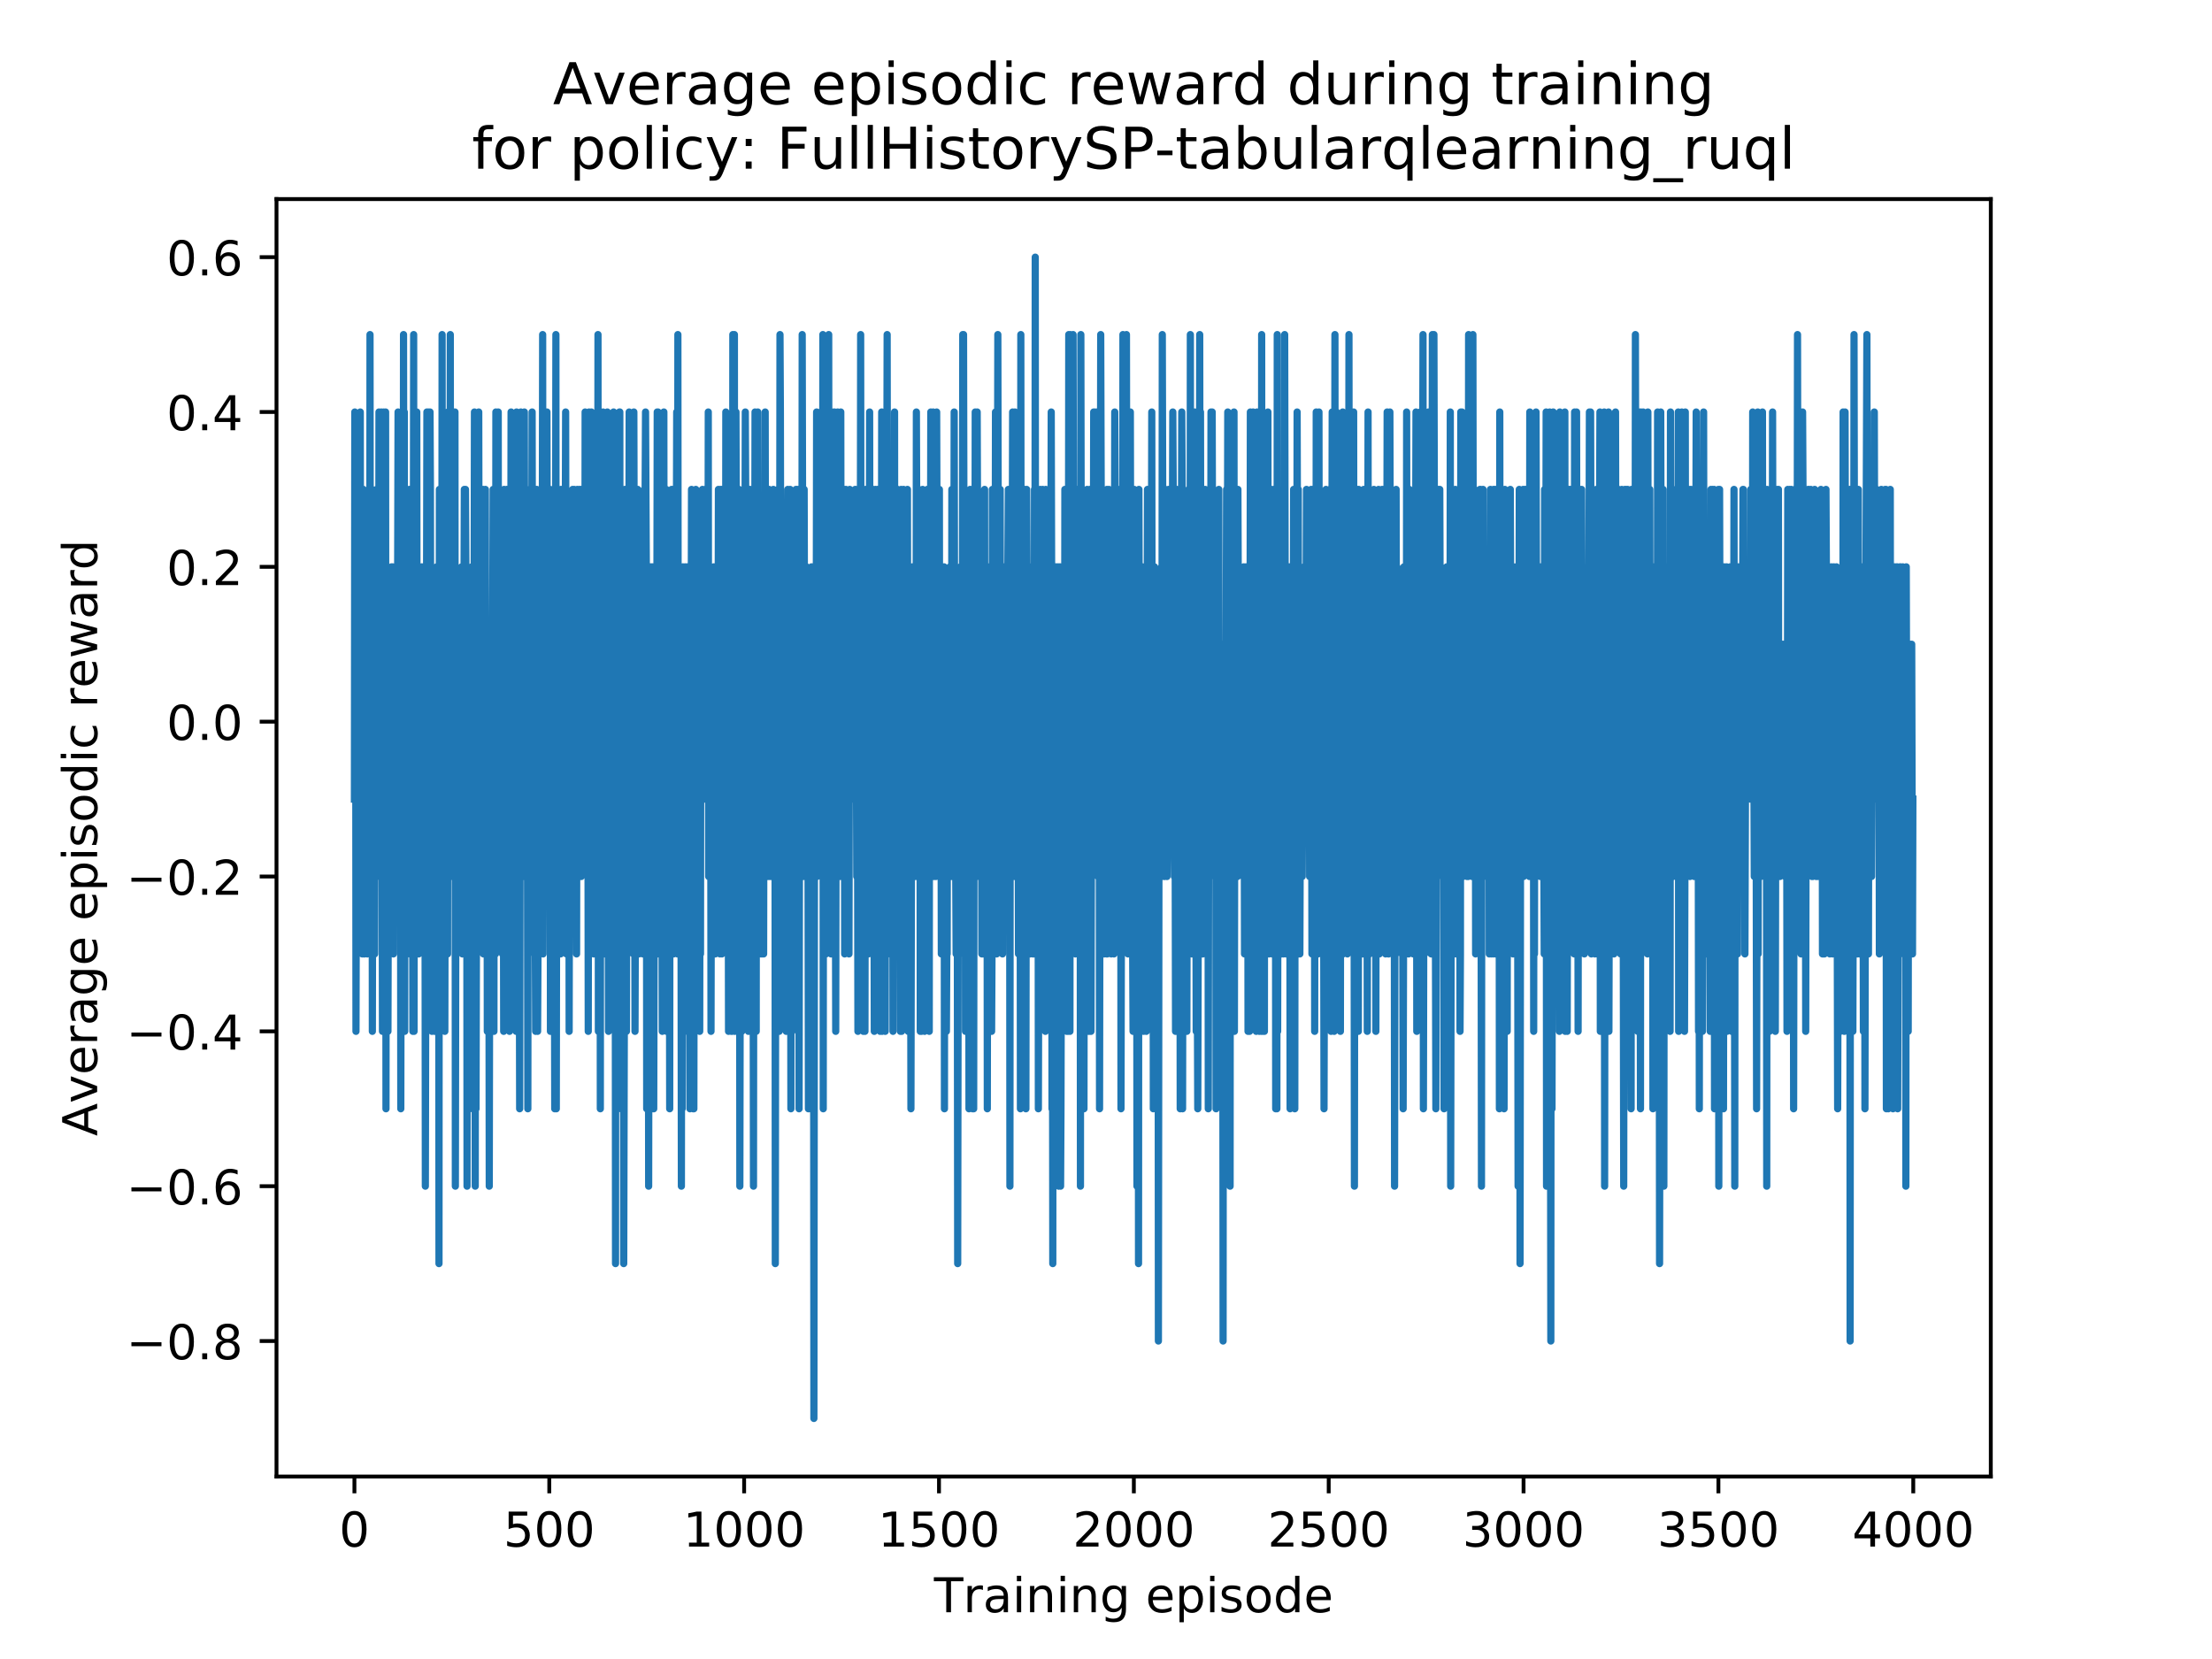 <?xml version="1.0" encoding="utf-8" standalone="no"?>
<!DOCTYPE svg PUBLIC "-//W3C//DTD SVG 1.1//EN"
  "http://www.w3.org/Graphics/SVG/1.1/DTD/svg11.dtd">
<!-- Created with matplotlib (https://matplotlib.org/) -->
<svg height="345.6pt" version="1.1" viewBox="0 0 460.8 345.6" width="460.8pt" xmlns="http://www.w3.org/2000/svg" xmlns:xlink="http://www.w3.org/1999/xlink">
 <defs>
  <style type="text/css">
*{stroke-linecap:butt;stroke-linejoin:round;}
  </style>
 </defs>
 <g id="figure_1">
  <g id="patch_1">
   <path d="M 0 345.6 
L 460.8 345.6 
L 460.8 0 
L 0 0 
z
" style="fill:#ffffff;"/>
  </g>
  <g id="axes_1">
   <g id="patch_2">
    <path d="M 57.6 307.584 
L 414.72 307.584 
L 414.72 41.472 
L 57.6 41.472 
z
" style="fill:#ffffff;"/>
   </g>
   <g id="matplotlib.axis_1">
    <g id="xtick_1">
     <g id="line2d_1">
      <defs>
       <path d="M 0 0 
L 0 3.5 
" id="mb3750e8c13" style="stroke:#000000;stroke-width:0.8;"/>
      </defs>
      <g>
       <use style="stroke:#000000;stroke-width:0.8;" x="73.833" xlink:href="#mb3750e8c13" y="307.584"/>
      </g>
     </g>
     <g id="text_1">
      <!-- 0 -->
      <defs>
       <path d="M 31.781 66.406 
Q 24.172 66.406 20.328 58.906 
Q 16.5 51.422 16.5 36.375 
Q 16.5 21.391 20.328 13.891 
Q 24.172 6.391 31.781 6.391 
Q 39.453 6.391 43.281 13.891 
Q 47.125 21.391 47.125 36.375 
Q 47.125 51.422 43.281 58.906 
Q 39.453 66.406 31.781 66.406 
z
M 31.781 74.219 
Q 44.047 74.219 50.516 64.516 
Q 56.984 54.828 56.984 36.375 
Q 56.984 17.969 50.516 8.266 
Q 44.047 -1.422 31.781 -1.422 
Q 19.531 -1.422 13.062 8.266 
Q 6.594 17.969 6.594 36.375 
Q 6.594 54.828 13.062 64.516 
Q 19.531 74.219 31.781 74.219 
z
" id="DejaVuSans-48"/>
      </defs>
      <g transform="translate(70.651 322.182)scale(0.1 -0.1)">
       <use xlink:href="#DejaVuSans-48"/>
      </g>
     </g>
    </g>
    <g id="xtick_2">
     <g id="line2d_2">
      <g>
       <use style="stroke:#000000;stroke-width:0.8;" x="114.425" xlink:href="#mb3750e8c13" y="307.584"/>
      </g>
     </g>
     <g id="text_2">
      <!-- 500 -->
      <defs>
       <path d="M 10.797 72.906 
L 49.516 72.906 
L 49.516 64.594 
L 19.828 64.594 
L 19.828 46.734 
Q 21.969 47.469 24.109 47.828 
Q 26.266 48.188 28.422 48.188 
Q 40.625 48.188 47.75 41.5 
Q 54.891 34.812 54.891 23.391 
Q 54.891 11.625 47.562 5.094 
Q 40.234 -1.422 26.906 -1.422 
Q 22.312 -1.422 17.547 -0.641 
Q 12.797 0.141 7.719 1.703 
L 7.719 11.625 
Q 12.109 9.234 16.797 8.062 
Q 21.484 6.891 26.703 6.891 
Q 35.156 6.891 40.078 11.328 
Q 45.016 15.766 45.016 23.391 
Q 45.016 31 40.078 35.438 
Q 35.156 39.891 26.703 39.891 
Q 22.75 39.891 18.812 39.016 
Q 14.891 38.141 10.797 36.281 
z
" id="DejaVuSans-53"/>
      </defs>
      <g transform="translate(104.881 322.182)scale(0.1 -0.1)">
       <use xlink:href="#DejaVuSans-53"/>
       <use x="63.623" xlink:href="#DejaVuSans-48"/>
       <use x="127.246" xlink:href="#DejaVuSans-48"/>
      </g>
     </g>
    </g>
    <g id="xtick_3">
     <g id="line2d_3">
      <g>
       <use style="stroke:#000000;stroke-width:0.8;" x="155.017" xlink:href="#mb3750e8c13" y="307.584"/>
      </g>
     </g>
     <g id="text_3">
      <!-- 1000 -->
      <defs>
       <path d="M 12.406 8.297 
L 28.516 8.297 
L 28.516 63.922 
L 10.984 60.406 
L 10.984 69.391 
L 28.422 72.906 
L 38.281 72.906 
L 38.281 8.297 
L 54.391 8.297 
L 54.391 0 
L 12.406 0 
z
" id="DejaVuSans-49"/>
      </defs>
      <g transform="translate(142.292 322.182)scale(0.1 -0.1)">
       <use xlink:href="#DejaVuSans-49"/>
       <use x="63.623" xlink:href="#DejaVuSans-48"/>
       <use x="127.246" xlink:href="#DejaVuSans-48"/>
       <use x="190.869" xlink:href="#DejaVuSans-48"/>
      </g>
     </g>
    </g>
    <g id="xtick_4">
     <g id="line2d_4">
      <g>
       <use style="stroke:#000000;stroke-width:0.8;" x="195.609" xlink:href="#mb3750e8c13" y="307.584"/>
      </g>
     </g>
     <g id="text_4">
      <!-- 1500 -->
      <g transform="translate(182.884 322.182)scale(0.1 -0.1)">
       <use xlink:href="#DejaVuSans-49"/>
       <use x="63.623" xlink:href="#DejaVuSans-53"/>
       <use x="127.246" xlink:href="#DejaVuSans-48"/>
       <use x="190.869" xlink:href="#DejaVuSans-48"/>
      </g>
     </g>
    </g>
    <g id="xtick_5">
     <g id="line2d_5">
      <g>
       <use style="stroke:#000000;stroke-width:0.8;" x="236.201" xlink:href="#mb3750e8c13" y="307.584"/>
      </g>
     </g>
     <g id="text_5">
      <!-- 2000 -->
      <defs>
       <path d="M 19.188 8.297 
L 53.609 8.297 
L 53.609 0 
L 7.328 0 
L 7.328 8.297 
Q 12.938 14.109 22.625 23.891 
Q 32.328 33.688 34.812 36.531 
Q 39.547 41.844 41.422 45.531 
Q 43.312 49.219 43.312 52.781 
Q 43.312 58.594 39.234 62.25 
Q 35.156 65.922 28.609 65.922 
Q 23.969 65.922 18.812 64.312 
Q 13.672 62.703 7.812 59.422 
L 7.812 69.391 
Q 13.766 71.781 18.938 73 
Q 24.125 74.219 28.422 74.219 
Q 39.75 74.219 46.484 68.547 
Q 53.219 62.891 53.219 53.422 
Q 53.219 48.922 51.531 44.891 
Q 49.859 40.875 45.406 35.406 
Q 44.188 33.984 37.641 27.219 
Q 31.109 20.453 19.188 8.297 
z
" id="DejaVuSans-50"/>
      </defs>
      <g transform="translate(223.476 322.182)scale(0.1 -0.1)">
       <use xlink:href="#DejaVuSans-50"/>
       <use x="63.623" xlink:href="#DejaVuSans-48"/>
       <use x="127.246" xlink:href="#DejaVuSans-48"/>
       <use x="190.869" xlink:href="#DejaVuSans-48"/>
      </g>
     </g>
    </g>
    <g id="xtick_6">
     <g id="line2d_6">
      <g>
       <use style="stroke:#000000;stroke-width:0.8;" x="276.793" xlink:href="#mb3750e8c13" y="307.584"/>
      </g>
     </g>
     <g id="text_6">
      <!-- 2500 -->
      <g transform="translate(264.068 322.182)scale(0.1 -0.1)">
       <use xlink:href="#DejaVuSans-50"/>
       <use x="63.623" xlink:href="#DejaVuSans-53"/>
       <use x="127.246" xlink:href="#DejaVuSans-48"/>
       <use x="190.869" xlink:href="#DejaVuSans-48"/>
      </g>
     </g>
    </g>
    <g id="xtick_7">
     <g id="line2d_7">
      <g>
       <use style="stroke:#000000;stroke-width:0.8;" x="317.385" xlink:href="#mb3750e8c13" y="307.584"/>
      </g>
     </g>
     <g id="text_7">
      <!-- 3000 -->
      <defs>
       <path d="M 40.578 39.312 
Q 47.656 37.797 51.625 33 
Q 55.609 28.219 55.609 21.188 
Q 55.609 10.406 48.188 4.484 
Q 40.766 -1.422 27.094 -1.422 
Q 22.516 -1.422 17.656 -0.516 
Q 12.797 0.391 7.625 2.203 
L 7.625 11.719 
Q 11.719 9.328 16.594 8.109 
Q 21.484 6.891 26.812 6.891 
Q 36.078 6.891 40.938 10.547 
Q 45.797 14.203 45.797 21.188 
Q 45.797 27.641 41.281 31.266 
Q 36.766 34.906 28.719 34.906 
L 20.219 34.906 
L 20.219 43.016 
L 29.109 43.016 
Q 36.375 43.016 40.234 45.922 
Q 44.094 48.828 44.094 54.297 
Q 44.094 59.906 40.109 62.906 
Q 36.141 65.922 28.719 65.922 
Q 24.656 65.922 20.016 65.031 
Q 15.375 64.156 9.812 62.312 
L 9.812 71.094 
Q 15.438 72.656 20.344 73.438 
Q 25.25 74.219 29.594 74.219 
Q 40.828 74.219 47.359 69.109 
Q 53.906 64.016 53.906 55.328 
Q 53.906 49.266 50.438 45.094 
Q 46.969 40.922 40.578 39.312 
z
" id="DejaVuSans-51"/>
      </defs>
      <g transform="translate(304.66 322.182)scale(0.1 -0.1)">
       <use xlink:href="#DejaVuSans-51"/>
       <use x="63.623" xlink:href="#DejaVuSans-48"/>
       <use x="127.246" xlink:href="#DejaVuSans-48"/>
       <use x="190.869" xlink:href="#DejaVuSans-48"/>
      </g>
     </g>
    </g>
    <g id="xtick_8">
     <g id="line2d_8">
      <g>
       <use style="stroke:#000000;stroke-width:0.8;" x="357.976" xlink:href="#mb3750e8c13" y="307.584"/>
      </g>
     </g>
     <g id="text_8">
      <!-- 3500 -->
      <g transform="translate(345.251 322.182)scale(0.1 -0.1)">
       <use xlink:href="#DejaVuSans-51"/>
       <use x="63.623" xlink:href="#DejaVuSans-53"/>
       <use x="127.246" xlink:href="#DejaVuSans-48"/>
       <use x="190.869" xlink:href="#DejaVuSans-48"/>
      </g>
     </g>
    </g>
    <g id="xtick_9">
     <g id="line2d_9">
      <g>
       <use style="stroke:#000000;stroke-width:0.8;" x="398.568" xlink:href="#mb3750e8c13" y="307.584"/>
      </g>
     </g>
     <g id="text_9">
      <!-- 4000 -->
      <defs>
       <path d="M 37.797 64.312 
L 12.891 25.391 
L 37.797 25.391 
z
M 35.203 72.906 
L 47.609 72.906 
L 47.609 25.391 
L 58.016 25.391 
L 58.016 17.188 
L 47.609 17.188 
L 47.609 0 
L 37.797 0 
L 37.797 17.188 
L 4.891 17.188 
L 4.891 26.703 
z
" id="DejaVuSans-52"/>
      </defs>
      <g transform="translate(385.843 322.182)scale(0.1 -0.1)">
       <use xlink:href="#DejaVuSans-52"/>
       <use x="63.623" xlink:href="#DejaVuSans-48"/>
       <use x="127.246" xlink:href="#DejaVuSans-48"/>
       <use x="190.869" xlink:href="#DejaVuSans-48"/>
      </g>
     </g>
    </g>
    <g id="text_10">
     <!-- Training episode -->
     <defs>
      <path d="M -0.297 72.906 
L 61.375 72.906 
L 61.375 64.594 
L 35.5 64.594 
L 35.5 0 
L 25.594 0 
L 25.594 64.594 
L -0.297 64.594 
z
" id="DejaVuSans-84"/>
      <path d="M 41.109 46.297 
Q 39.594 47.172 37.812 47.578 
Q 36.031 48 33.891 48 
Q 26.266 48 22.188 43.047 
Q 18.109 38.094 18.109 28.812 
L 18.109 0 
L 9.078 0 
L 9.078 54.688 
L 18.109 54.688 
L 18.109 46.188 
Q 20.953 51.172 25.484 53.578 
Q 30.031 56 36.531 56 
Q 37.453 56 38.578 55.875 
Q 39.703 55.766 41.062 55.516 
z
" id="DejaVuSans-114"/>
      <path d="M 34.281 27.484 
Q 23.391 27.484 19.188 25 
Q 14.984 22.516 14.984 16.5 
Q 14.984 11.719 18.141 8.906 
Q 21.297 6.109 26.703 6.109 
Q 34.188 6.109 38.703 11.406 
Q 43.219 16.703 43.219 25.484 
L 43.219 27.484 
z
M 52.203 31.203 
L 52.203 0 
L 43.219 0 
L 43.219 8.297 
Q 40.141 3.328 35.547 0.953 
Q 30.953 -1.422 24.312 -1.422 
Q 15.922 -1.422 10.953 3.297 
Q 6 8.016 6 15.922 
Q 6 25.141 12.172 29.828 
Q 18.359 34.516 30.609 34.516 
L 43.219 34.516 
L 43.219 35.406 
Q 43.219 41.609 39.141 45 
Q 35.062 48.391 27.688 48.391 
Q 23 48.391 18.547 47.266 
Q 14.109 46.141 10.016 43.891 
L 10.016 52.203 
Q 14.938 54.109 19.578 55.047 
Q 24.219 56 28.609 56 
Q 40.484 56 46.344 49.844 
Q 52.203 43.703 52.203 31.203 
z
" id="DejaVuSans-97"/>
      <path d="M 9.422 54.688 
L 18.406 54.688 
L 18.406 0 
L 9.422 0 
z
M 9.422 75.984 
L 18.406 75.984 
L 18.406 64.594 
L 9.422 64.594 
z
" id="DejaVuSans-105"/>
      <path d="M 54.891 33.016 
L 54.891 0 
L 45.906 0 
L 45.906 32.719 
Q 45.906 40.484 42.875 44.328 
Q 39.844 48.188 33.797 48.188 
Q 26.516 48.188 22.312 43.547 
Q 18.109 38.922 18.109 30.906 
L 18.109 0 
L 9.078 0 
L 9.078 54.688 
L 18.109 54.688 
L 18.109 46.188 
Q 21.344 51.125 25.703 53.562 
Q 30.078 56 35.797 56 
Q 45.219 56 50.047 50.172 
Q 54.891 44.344 54.891 33.016 
z
" id="DejaVuSans-110"/>
      <path d="M 45.406 27.984 
Q 45.406 37.75 41.375 43.109 
Q 37.359 48.484 30.078 48.484 
Q 22.859 48.484 18.828 43.109 
Q 14.797 37.75 14.797 27.984 
Q 14.797 18.266 18.828 12.891 
Q 22.859 7.516 30.078 7.516 
Q 37.359 7.516 41.375 12.891 
Q 45.406 18.266 45.406 27.984 
z
M 54.391 6.781 
Q 54.391 -7.172 48.188 -13.984 
Q 42 -20.797 29.203 -20.797 
Q 24.469 -20.797 20.266 -20.094 
Q 16.062 -19.391 12.109 -17.922 
L 12.109 -9.188 
Q 16.062 -11.328 19.922 -12.344 
Q 23.781 -13.375 27.781 -13.375 
Q 36.625 -13.375 41.016 -8.766 
Q 45.406 -4.156 45.406 5.172 
L 45.406 9.625 
Q 42.625 4.781 38.281 2.391 
Q 33.938 0 27.875 0 
Q 17.828 0 11.672 7.656 
Q 5.516 15.328 5.516 27.984 
Q 5.516 40.672 11.672 48.328 
Q 17.828 56 27.875 56 
Q 33.938 56 38.281 53.609 
Q 42.625 51.219 45.406 46.391 
L 45.406 54.688 
L 54.391 54.688 
z
" id="DejaVuSans-103"/>
      <path id="DejaVuSans-32"/>
      <path d="M 56.203 29.594 
L 56.203 25.203 
L 14.891 25.203 
Q 15.484 15.922 20.484 11.062 
Q 25.484 6.203 34.422 6.203 
Q 39.594 6.203 44.453 7.469 
Q 49.312 8.734 54.109 11.281 
L 54.109 2.781 
Q 49.266 0.734 44.188 -0.344 
Q 39.109 -1.422 33.891 -1.422 
Q 20.797 -1.422 13.156 6.188 
Q 5.516 13.812 5.516 26.812 
Q 5.516 40.234 12.766 48.109 
Q 20.016 56 32.328 56 
Q 43.359 56 49.781 48.891 
Q 56.203 41.797 56.203 29.594 
z
M 47.219 32.234 
Q 47.125 39.594 43.094 43.984 
Q 39.062 48.391 32.422 48.391 
Q 24.906 48.391 20.391 44.141 
Q 15.875 39.891 15.188 32.172 
z
" id="DejaVuSans-101"/>
      <path d="M 18.109 8.203 
L 18.109 -20.797 
L 9.078 -20.797 
L 9.078 54.688 
L 18.109 54.688 
L 18.109 46.391 
Q 20.953 51.266 25.266 53.625 
Q 29.594 56 35.594 56 
Q 45.562 56 51.781 48.094 
Q 58.016 40.188 58.016 27.297 
Q 58.016 14.406 51.781 6.484 
Q 45.562 -1.422 35.594 -1.422 
Q 29.594 -1.422 25.266 0.953 
Q 20.953 3.328 18.109 8.203 
z
M 48.688 27.297 
Q 48.688 37.203 44.609 42.844 
Q 40.531 48.484 33.406 48.484 
Q 26.266 48.484 22.188 42.844 
Q 18.109 37.203 18.109 27.297 
Q 18.109 17.391 22.188 11.75 
Q 26.266 6.109 33.406 6.109 
Q 40.531 6.109 44.609 11.75 
Q 48.688 17.391 48.688 27.297 
z
" id="DejaVuSans-112"/>
      <path d="M 44.281 53.078 
L 44.281 44.578 
Q 40.484 46.531 36.375 47.5 
Q 32.281 48.484 27.875 48.484 
Q 21.188 48.484 17.844 46.438 
Q 14.5 44.391 14.5 40.281 
Q 14.5 37.156 16.891 35.375 
Q 19.281 33.594 26.516 31.984 
L 29.594 31.297 
Q 39.156 29.25 43.188 25.516 
Q 47.219 21.781 47.219 15.094 
Q 47.219 7.469 41.188 3.016 
Q 35.156 -1.422 24.609 -1.422 
Q 20.219 -1.422 15.453 -0.562 
Q 10.688 0.297 5.422 2 
L 5.422 11.281 
Q 10.406 8.688 15.234 7.391 
Q 20.062 6.109 24.812 6.109 
Q 31.156 6.109 34.562 8.281 
Q 37.984 10.453 37.984 14.406 
Q 37.984 18.062 35.516 20.016 
Q 33.062 21.969 24.703 23.781 
L 21.578 24.516 
Q 13.234 26.266 9.516 29.906 
Q 5.812 33.547 5.812 39.891 
Q 5.812 47.609 11.281 51.797 
Q 16.75 56 26.812 56 
Q 31.781 56 36.172 55.266 
Q 40.578 54.547 44.281 53.078 
z
" id="DejaVuSans-115"/>
      <path d="M 30.609 48.391 
Q 23.391 48.391 19.188 42.75 
Q 14.984 37.109 14.984 27.297 
Q 14.984 17.484 19.156 11.844 
Q 23.344 6.203 30.609 6.203 
Q 37.797 6.203 41.984 11.859 
Q 46.188 17.531 46.188 27.297 
Q 46.188 37.016 41.984 42.703 
Q 37.797 48.391 30.609 48.391 
z
M 30.609 56 
Q 42.328 56 49.016 48.375 
Q 55.719 40.766 55.719 27.297 
Q 55.719 13.875 49.016 6.219 
Q 42.328 -1.422 30.609 -1.422 
Q 18.844 -1.422 12.172 6.219 
Q 5.516 13.875 5.516 27.297 
Q 5.516 40.766 12.172 48.375 
Q 18.844 56 30.609 56 
z
" id="DejaVuSans-111"/>
      <path d="M 45.406 46.391 
L 45.406 75.984 
L 54.391 75.984 
L 54.391 0 
L 45.406 0 
L 45.406 8.203 
Q 42.578 3.328 38.25 0.953 
Q 33.938 -1.422 27.875 -1.422 
Q 17.969 -1.422 11.734 6.484 
Q 5.516 14.406 5.516 27.297 
Q 5.516 40.188 11.734 48.094 
Q 17.969 56 27.875 56 
Q 33.938 56 38.25 53.625 
Q 42.578 51.266 45.406 46.391 
z
M 14.797 27.297 
Q 14.797 17.391 18.875 11.75 
Q 22.953 6.109 30.078 6.109 
Q 37.203 6.109 41.297 11.75 
Q 45.406 17.391 45.406 27.297 
Q 45.406 37.203 41.297 42.844 
Q 37.203 48.484 30.078 48.484 
Q 22.953 48.484 18.875 42.844 
Q 14.797 37.203 14.797 27.297 
z
" id="DejaVuSans-100"/>
     </defs>
     <g transform="translate(194.564 335.861)scale(0.1 -0.1)">
      <use xlink:href="#DejaVuSans-84"/>
      <use x="60.865" xlink:href="#DejaVuSans-114"/>
      <use x="101.979" xlink:href="#DejaVuSans-97"/>
      <use x="163.258" xlink:href="#DejaVuSans-105"/>
      <use x="191.041" xlink:href="#DejaVuSans-110"/>
      <use x="254.42" xlink:href="#DejaVuSans-105"/>
      <use x="282.203" xlink:href="#DejaVuSans-110"/>
      <use x="345.582" xlink:href="#DejaVuSans-103"/>
      <use x="409.059" xlink:href="#DejaVuSans-32"/>
      <use x="440.846" xlink:href="#DejaVuSans-101"/>
      <use x="502.369" xlink:href="#DejaVuSans-112"/>
      <use x="565.846" xlink:href="#DejaVuSans-105"/>
      <use x="593.629" xlink:href="#DejaVuSans-115"/>
      <use x="645.729" xlink:href="#DejaVuSans-111"/>
      <use x="706.91" xlink:href="#DejaVuSans-100"/>
      <use x="770.387" xlink:href="#DejaVuSans-101"/>
     </g>
    </g>
   </g>
   <g id="matplotlib.axis_2">
    <g id="ytick_1">
     <g id="line2d_10">
      <defs>
       <path d="M 0 0 
L -3.5 0 
" id="m5ce516b467" style="stroke:#000000;stroke-width:0.8;"/>
      </defs>
      <g>
       <use style="stroke:#000000;stroke-width:0.8;" x="57.6" xlink:href="#m5ce516b467" y="279.36"/>
      </g>
     </g>
     <g id="text_11">
      <!-- −0.8 -->
      <defs>
       <path d="M 10.594 35.5 
L 73.188 35.5 
L 73.188 27.203 
L 10.594 27.203 
z
" id="DejaVuSans-8722"/>
       <path d="M 10.688 12.406 
L 21 12.406 
L 21 0 
L 10.688 0 
z
" id="DejaVuSans-46"/>
       <path d="M 31.781 34.625 
Q 24.75 34.625 20.719 30.859 
Q 16.703 27.094 16.703 20.516 
Q 16.703 13.922 20.719 10.156 
Q 24.75 6.391 31.781 6.391 
Q 38.812 6.391 42.859 10.172 
Q 46.922 13.969 46.922 20.516 
Q 46.922 27.094 42.891 30.859 
Q 38.875 34.625 31.781 34.625 
z
M 21.922 38.812 
Q 15.578 40.375 12.031 44.719 
Q 8.5 49.078 8.5 55.328 
Q 8.5 64.062 14.719 69.141 
Q 20.953 74.219 31.781 74.219 
Q 42.672 74.219 48.875 69.141 
Q 55.078 64.062 55.078 55.328 
Q 55.078 49.078 51.531 44.719 
Q 48 40.375 41.703 38.812 
Q 48.828 37.156 52.797 32.312 
Q 56.781 27.484 56.781 20.516 
Q 56.781 9.906 50.312 4.234 
Q 43.844 -1.422 31.781 -1.422 
Q 19.734 -1.422 13.25 4.234 
Q 6.781 9.906 6.781 20.516 
Q 6.781 27.484 10.781 32.312 
Q 14.797 37.156 21.922 38.812 
z
M 18.312 54.391 
Q 18.312 48.734 21.844 45.562 
Q 25.391 42.391 31.781 42.391 
Q 38.141 42.391 41.719 45.562 
Q 45.312 48.734 45.312 54.391 
Q 45.312 60.062 41.719 63.234 
Q 38.141 66.406 31.781 66.406 
Q 25.391 66.406 21.844 63.234 
Q 18.312 60.062 18.312 54.391 
z
" id="DejaVuSans-56"/>
      </defs>
      <g transform="translate(26.317 283.159)scale(0.1 -0.1)">
       <use xlink:href="#DejaVuSans-8722"/>
       <use x="83.789" xlink:href="#DejaVuSans-48"/>
       <use x="147.412" xlink:href="#DejaVuSans-46"/>
       <use x="179.199" xlink:href="#DejaVuSans-56"/>
      </g>
     </g>
    </g>
    <g id="ytick_2">
     <g id="line2d_11">
      <g>
       <use style="stroke:#000000;stroke-width:0.8;" x="57.6" xlink:href="#m5ce516b467" y="247.104"/>
      </g>
     </g>
     <g id="text_12">
      <!-- −0.6 -->
      <defs>
       <path d="M 33.016 40.375 
Q 26.375 40.375 22.484 35.828 
Q 18.609 31.297 18.609 23.391 
Q 18.609 15.531 22.484 10.953 
Q 26.375 6.391 33.016 6.391 
Q 39.656 6.391 43.531 10.953 
Q 47.406 15.531 47.406 23.391 
Q 47.406 31.297 43.531 35.828 
Q 39.656 40.375 33.016 40.375 
z
M 52.594 71.297 
L 52.594 62.312 
Q 48.875 64.062 45.094 64.984 
Q 41.312 65.922 37.594 65.922 
Q 27.828 65.922 22.672 59.328 
Q 17.531 52.734 16.797 39.406 
Q 19.672 43.656 24.016 45.922 
Q 28.375 48.188 33.594 48.188 
Q 44.578 48.188 50.953 41.516 
Q 57.328 34.859 57.328 23.391 
Q 57.328 12.156 50.688 5.359 
Q 44.047 -1.422 33.016 -1.422 
Q 20.359 -1.422 13.672 8.266 
Q 6.984 17.969 6.984 36.375 
Q 6.984 53.656 15.188 63.938 
Q 23.391 74.219 37.203 74.219 
Q 40.922 74.219 44.703 73.484 
Q 48.484 72.75 52.594 71.297 
z
" id="DejaVuSans-54"/>
      </defs>
      <g transform="translate(26.317 250.903)scale(0.1 -0.1)">
       <use xlink:href="#DejaVuSans-8722"/>
       <use x="83.789" xlink:href="#DejaVuSans-48"/>
       <use x="147.412" xlink:href="#DejaVuSans-46"/>
       <use x="179.199" xlink:href="#DejaVuSans-54"/>
      </g>
     </g>
    </g>
    <g id="ytick_3">
     <g id="line2d_12">
      <g>
       <use style="stroke:#000000;stroke-width:0.8;" x="57.6" xlink:href="#m5ce516b467" y="214.848"/>
      </g>
     </g>
     <g id="text_13">
      <!-- −0.4 -->
      <g transform="translate(26.317 218.647)scale(0.1 -0.1)">
       <use xlink:href="#DejaVuSans-8722"/>
       <use x="83.789" xlink:href="#DejaVuSans-48"/>
       <use x="147.412" xlink:href="#DejaVuSans-46"/>
       <use x="179.199" xlink:href="#DejaVuSans-52"/>
      </g>
     </g>
    </g>
    <g id="ytick_4">
     <g id="line2d_13">
      <g>
       <use style="stroke:#000000;stroke-width:0.8;" x="57.6" xlink:href="#m5ce516b467" y="182.592"/>
      </g>
     </g>
     <g id="text_14">
      <!-- −0.2 -->
      <g transform="translate(26.317 186.391)scale(0.1 -0.1)">
       <use xlink:href="#DejaVuSans-8722"/>
       <use x="83.789" xlink:href="#DejaVuSans-48"/>
       <use x="147.412" xlink:href="#DejaVuSans-46"/>
       <use x="179.199" xlink:href="#DejaVuSans-50"/>
      </g>
     </g>
    </g>
    <g id="ytick_5">
     <g id="line2d_14">
      <g>
       <use style="stroke:#000000;stroke-width:0.8;" x="57.6" xlink:href="#m5ce516b467" y="150.336"/>
      </g>
     </g>
     <g id="text_15">
      <!-- 0.0 -->
      <g transform="translate(34.697 154.135)scale(0.1 -0.1)">
       <use xlink:href="#DejaVuSans-48"/>
       <use x="63.623" xlink:href="#DejaVuSans-46"/>
       <use x="95.41" xlink:href="#DejaVuSans-48"/>
      </g>
     </g>
    </g>
    <g id="ytick_6">
     <g id="line2d_15">
      <g>
       <use style="stroke:#000000;stroke-width:0.8;" x="57.6" xlink:href="#m5ce516b467" y="118.08"/>
      </g>
     </g>
     <g id="text_16">
      <!-- 0.2 -->
      <g transform="translate(34.697 121.879)scale(0.1 -0.1)">
       <use xlink:href="#DejaVuSans-48"/>
       <use x="63.623" xlink:href="#DejaVuSans-46"/>
       <use x="95.41" xlink:href="#DejaVuSans-50"/>
      </g>
     </g>
    </g>
    <g id="ytick_7">
     <g id="line2d_16">
      <g>
       <use style="stroke:#000000;stroke-width:0.8;" x="57.6" xlink:href="#m5ce516b467" y="85.824"/>
      </g>
     </g>
     <g id="text_17">
      <!-- 0.4 -->
      <g transform="translate(34.697 89.623)scale(0.1 -0.1)">
       <use xlink:href="#DejaVuSans-48"/>
       <use x="63.623" xlink:href="#DejaVuSans-46"/>
       <use x="95.41" xlink:href="#DejaVuSans-52"/>
      </g>
     </g>
    </g>
    <g id="ytick_8">
     <g id="line2d_17">
      <g>
       <use style="stroke:#000000;stroke-width:0.8;" x="57.6" xlink:href="#m5ce516b467" y="53.568"/>
      </g>
     </g>
     <g id="text_18">
      <!-- 0.6 -->
      <g transform="translate(34.697 57.367)scale(0.1 -0.1)">
       <use xlink:href="#DejaVuSans-48"/>
       <use x="63.623" xlink:href="#DejaVuSans-46"/>
       <use x="95.41" xlink:href="#DejaVuSans-54"/>
      </g>
     </g>
    </g>
    <g id="text_19">
     <!-- Average episodic reward -->
     <defs>
      <path d="M 34.188 63.188 
L 20.797 26.906 
L 47.609 26.906 
z
M 28.609 72.906 
L 39.797 72.906 
L 67.578 0 
L 57.328 0 
L 50.688 18.703 
L 17.828 18.703 
L 11.188 0 
L 0.781 0 
z
" id="DejaVuSans-65"/>
      <path d="M 2.984 54.688 
L 12.5 54.688 
L 29.594 8.797 
L 46.688 54.688 
L 56.203 54.688 
L 35.688 0 
L 23.484 0 
z
" id="DejaVuSans-118"/>
      <path d="M 48.781 52.594 
L 48.781 44.188 
Q 44.969 46.297 41.141 47.344 
Q 37.312 48.391 33.406 48.391 
Q 24.656 48.391 19.812 42.844 
Q 14.984 37.312 14.984 27.297 
Q 14.984 17.281 19.812 11.734 
Q 24.656 6.203 33.406 6.203 
Q 37.312 6.203 41.141 7.25 
Q 44.969 8.297 48.781 10.406 
L 48.781 2.094 
Q 45.016 0.344 40.984 -0.531 
Q 36.969 -1.422 32.422 -1.422 
Q 20.062 -1.422 12.781 6.344 
Q 5.516 14.109 5.516 27.297 
Q 5.516 40.672 12.859 48.328 
Q 20.219 56 33.016 56 
Q 37.156 56 41.109 55.141 
Q 45.062 54.297 48.781 52.594 
z
" id="DejaVuSans-99"/>
      <path d="M 4.203 54.688 
L 13.188 54.688 
L 24.422 12.016 
L 35.594 54.688 
L 46.188 54.688 
L 57.422 12.016 
L 68.609 54.688 
L 77.594 54.688 
L 63.281 0 
L 52.688 0 
L 40.922 44.828 
L 29.109 0 
L 18.5 0 
z
" id="DejaVuSans-119"/>
     </defs>
     <g transform="translate(20.238 236.658)rotate(-90)scale(0.1 -0.1)">
      <use xlink:href="#DejaVuSans-65"/>
      <use x="68.33" xlink:href="#DejaVuSans-118"/>
      <use x="127.51" xlink:href="#DejaVuSans-101"/>
      <use x="189.033" xlink:href="#DejaVuSans-114"/>
      <use x="230.146" xlink:href="#DejaVuSans-97"/>
      <use x="291.426" xlink:href="#DejaVuSans-103"/>
      <use x="354.902" xlink:href="#DejaVuSans-101"/>
      <use x="416.426" xlink:href="#DejaVuSans-32"/>
      <use x="448.213" xlink:href="#DejaVuSans-101"/>
      <use x="509.736" xlink:href="#DejaVuSans-112"/>
      <use x="573.213" xlink:href="#DejaVuSans-105"/>
      <use x="600.996" xlink:href="#DejaVuSans-115"/>
      <use x="653.096" xlink:href="#DejaVuSans-111"/>
      <use x="714.277" xlink:href="#DejaVuSans-100"/>
      <use x="777.754" xlink:href="#DejaVuSans-105"/>
      <use x="805.537" xlink:href="#DejaVuSans-99"/>
      <use x="860.518" xlink:href="#DejaVuSans-32"/>
      <use x="892.305" xlink:href="#DejaVuSans-114"/>
      <use x="933.387" xlink:href="#DejaVuSans-101"/>
      <use x="994.91" xlink:href="#DejaVuSans-119"/>
      <use x="1076.697" xlink:href="#DejaVuSans-97"/>
      <use x="1137.977" xlink:href="#DejaVuSans-114"/>
      <use x="1179.074" xlink:href="#DejaVuSans-100"/>
     </g>
    </g>
   </g>
   <g id="line2d_18">
    <path clip-path="url(#pfcdf8ea148)" d="M 73.833 166.464 
L 73.914 85.824 
L 73.995 118.08 
L 74.076 101.952 
L 74.157 214.848 
L 74.401 118.08 
L 74.482 182.592 
L 74.563 150.336 
L 74.726 166.464 
L 74.888 134.208 
L 74.969 166.464 
L 75.05 85.824 
L 75.132 150.336 
L 75.213 118.08 
L 75.456 198.72 
L 75.538 134.208 
L 75.619 150.336 
L 75.7 101.952 
L 75.781 198.72 
L 75.862 118.08 
L 75.944 198.72 
L 76.025 134.208 
L 76.106 150.336 
L 76.187 182.592 
L 76.268 134.208 
L 76.349 150.336 
L 76.512 198.72 
L 76.674 150.336 
L 76.837 150.336 
L 76.999 182.592 
L 77.08 69.696 
L 77.161 150.336 
L 77.242 118.08 
L 77.324 198.72 
L 77.486 101.952 
L 77.567 214.848 
L 77.73 118.08 
L 77.811 198.72 
L 77.892 182.592 
L 77.973 134.208 
L 78.054 198.72 
L 78.135 118.08 
L 78.298 150.336 
L 78.46 101.952 
L 78.541 182.592 
L 78.623 118.08 
L 78.704 150.336 
L 78.785 134.208 
L 78.866 166.464 
L 78.947 85.824 
L 79.028 101.952 
L 79.191 182.592 
L 79.272 166.464 
L 79.434 85.824 
L 79.678 214.848 
L 79.84 118.08 
L 79.922 85.824 
L 80.084 182.592 
L 80.165 150.336 
L 80.327 85.824 
L 80.409 230.976 
L 80.49 134.208 
L 80.571 182.592 
L 80.652 150.336 
L 80.815 214.848 
L 80.977 150.336 
L 81.058 198.72 
L 81.22 134.208 
L 81.302 182.592 
L 81.545 118.08 
L 81.626 182.592 
L 81.789 118.08 
L 81.951 198.72 
L 82.032 150.336 
L 82.113 182.592 
L 82.276 134.208 
L 82.357 118.08 
L 82.438 134.208 
L 82.519 118.08 
L 82.601 134.208 
L 82.682 118.08 
L 82.763 150.336 
L 82.925 85.824 
L 83.007 166.464 
L 83.088 118.08 
L 83.25 182.592 
L 83.412 134.208 
L 83.494 230.976 
L 83.575 182.592 
L 83.656 214.848 
L 83.737 134.208 
L 83.818 150.336 
L 83.981 150.336 
L 84.062 69.696 
L 84.143 134.208 
L 84.224 85.824 
L 84.305 214.848 
L 84.387 118.08 
L 84.549 198.72 
L 84.711 101.952 
L 84.793 166.464 
L 84.874 150.336 
L 84.955 150.336 
L 85.117 182.592 
L 85.28 101.952 
L 85.361 198.72 
L 85.442 101.952 
L 85.523 118.08 
L 85.767 166.464 
L 85.848 118.08 
L 86.01 214.848 
L 86.173 69.696 
L 86.254 214.848 
L 86.335 134.208 
L 86.416 150.336 
L 86.579 101.952 
L 86.741 166.464 
L 86.822 85.824 
L 86.903 166.464 
L 86.985 134.208 
L 87.066 182.592 
L 87.147 134.208 
L 87.228 198.72 
L 87.309 182.592 
L 87.39 150.336 
L 87.553 182.592 
L 87.634 134.208 
L 87.796 166.464 
L 87.878 118.08 
L 88.04 150.336 
L 88.121 150.336 
L 88.365 198.72 
L 88.527 166.464 
L 88.608 247.104 
L 88.933 85.824 
L 89.014 166.464 
L 89.095 85.824 
L 89.176 182.592 
L 89.258 150.336 
L 89.339 85.824 
L 89.501 166.464 
L 89.582 85.824 
L 89.664 101.952 
L 89.745 150.336 
L 89.826 134.208 
L 89.988 214.848 
L 90.151 134.208 
L 90.313 198.72 
L 90.394 150.336 
L 90.475 166.464 
L 90.557 214.848 
L 90.719 150.336 
L 90.881 198.72 
L 90.963 118.08 
L 91.125 166.464 
L 91.206 166.464 
L 91.287 182.592 
L 91.368 150.336 
L 91.45 263.232 
L 91.531 101.952 
L 91.612 198.72 
L 91.693 118.08 
L 91.856 182.592 
L 91.937 118.08 
L 92.018 182.592 
L 92.099 69.696 
L 92.18 182.592 
L 92.261 134.208 
L 92.343 150.336 
L 92.505 166.464 
L 92.586 118.08 
L 92.667 214.848 
L 92.83 118.08 
L 92.911 182.592 
L 92.992 134.208 
L 93.073 166.464 
L 93.155 118.08 
L 93.236 198.72 
L 93.317 85.824 
L 93.398 166.464 
L 93.479 85.824 
L 93.723 182.592 
L 93.804 69.696 
L 93.885 166.464 
L 93.966 134.208 
L 94.21 182.592 
L 94.372 118.08 
L 94.453 150.336 
L 94.535 85.824 
L 94.616 166.464 
L 94.778 85.824 
L 94.859 247.104 
L 95.022 150.336 
L 95.103 198.72 
L 95.265 134.208 
L 95.346 182.592 
L 95.509 134.208 
L 95.59 134.208 
L 95.671 182.592 
L 95.752 166.464 
L 95.834 182.592 
L 95.915 134.208 
L 96.077 182.592 
L 96.158 118.08 
L 96.321 198.72 
L 96.402 134.208 
L 96.483 182.592 
L 96.727 101.952 
L 96.889 134.208 
L 96.97 101.952 
L 97.051 118.08 
L 97.133 182.592 
L 97.214 134.208 
L 97.295 247.104 
L 97.376 134.208 
L 97.457 166.464 
L 97.538 134.208 
L 97.62 182.592 
L 97.701 166.464 
L 97.782 182.592 
L 97.863 230.976 
L 98.026 134.208 
L 98.107 198.72 
L 98.269 118.08 
L 98.431 182.592 
L 98.513 150.336 
L 98.675 182.592 
L 98.837 85.824 
L 99 247.104 
L 99.081 134.208 
L 99.162 230.976 
L 99.406 134.208 
L 99.487 134.208 
L 99.649 166.464 
L 99.73 85.824 
L 99.893 182.592 
L 99.974 166.464 
L 100.055 118.08 
L 100.136 166.464 
L 100.218 118.08 
L 100.299 166.464 
L 100.38 150.336 
L 100.623 101.952 
L 100.705 198.72 
L 100.867 150.336 
L 101.111 101.952 
L 101.192 166.464 
L 101.273 150.336 
L 101.354 198.72 
L 101.435 134.208 
L 101.516 214.848 
L 101.598 150.336 
L 101.76 198.72 
L 101.841 182.592 
L 101.922 247.104 
L 102.085 150.336 
L 102.166 182.592 
L 102.247 150.336 
L 102.328 166.464 
L 102.491 150.336 
L 102.572 150.336 
L 102.734 101.952 
L 102.815 118.08 
L 102.897 214.848 
L 102.978 101.952 
L 103.059 166.464 
L 103.14 150.336 
L 103.221 198.72 
L 103.302 85.824 
L 103.384 101.952 
L 103.546 101.952 
L 103.708 150.336 
L 103.79 85.824 
L 103.871 182.592 
L 103.952 101.952 
L 104.114 150.336 
L 104.196 150.336 
L 104.277 166.464 
L 104.358 134.208 
L 104.52 166.464 
L 104.601 118.08 
L 104.683 198.72 
L 104.764 150.336 
L 104.845 166.464 
L 104.926 214.848 
L 105.007 101.952 
L 105.17 182.592 
L 105.251 118.08 
L 105.413 182.592 
L 105.494 198.72 
L 105.576 101.952 
L 105.657 134.208 
L 105.738 182.592 
L 105.819 166.464 
L 105.9 166.464 
L 105.982 134.208 
L 106.144 214.848 
L 106.225 101.952 
L 106.306 150.336 
L 106.387 134.208 
L 106.469 85.824 
L 106.631 182.592 
L 106.712 134.208 
L 106.793 150.336 
L 106.875 118.08 
L 107.281 182.592 
L 107.362 118.08 
L 107.524 214.848 
L 107.605 85.824 
L 107.686 198.72 
L 107.849 101.952 
L 107.93 134.208 
L 108.011 101.952 
L 108.255 230.976 
L 108.498 85.824 
L 108.579 182.592 
L 108.742 134.208 
L 108.823 134.208 
L 108.985 101.952 
L 109.148 182.592 
L 109.229 85.824 
L 109.391 182.592 
L 109.635 118.08 
L 109.716 166.464 
L 109.797 118.08 
L 109.96 230.976 
L 110.041 134.208 
L 110.122 198.72 
L 110.365 101.952 
L 110.609 182.592 
L 110.853 85.824 
L 111.015 182.592 
L 111.096 134.208 
L 111.177 150.336 
L 111.34 150.336 
L 111.583 214.848 
L 111.664 101.952 
L 111.746 118.08 
L 111.827 101.952 
L 111.908 118.08 
L 111.989 214.848 
L 112.07 198.72 
L 112.152 134.208 
L 112.233 150.336 
L 112.314 118.08 
L 112.476 182.592 
L 112.639 166.464 
L 112.72 182.592 
L 112.801 118.08 
L 112.882 134.208 
L 112.963 118.08 
L 113.045 69.696 
L 113.126 198.72 
L 113.207 166.464 
L 113.369 118.08 
L 113.45 166.464 
L 113.532 150.336 
L 113.694 118.08 
L 113.775 182.592 
L 113.938 85.824 
L 114.1 182.592 
L 114.262 150.336 
L 114.425 182.592 
L 114.587 101.952 
L 114.668 214.848 
L 114.749 182.592 
L 114.831 150.336 
L 114.912 166.464 
L 114.993 134.208 
L 115.074 198.72 
L 115.237 101.952 
L 115.399 198.72 
L 115.48 182.592 
L 115.561 230.976 
L 115.805 69.696 
L 115.886 230.976 
L 116.048 118.08 
L 116.13 118.08 
L 116.211 166.464 
L 116.292 118.08 
L 116.373 134.208 
L 116.535 118.08 
L 116.698 134.208 
L 116.779 198.72 
L 116.86 101.952 
L 117.023 166.464 
L 117.104 150.336 
L 117.185 101.952 
L 117.266 118.08 
L 117.347 150.336 
L 117.51 134.208 
L 117.591 166.464 
L 117.834 85.824 
L 117.997 198.72 
L 118.078 118.08 
L 118.159 182.592 
L 118.24 150.336 
L 118.322 166.464 
L 118.403 118.08 
L 118.484 134.208 
L 118.565 214.848 
L 118.727 118.08 
L 119.052 166.464 
L 119.133 150.336 
L 119.215 166.464 
L 119.296 101.952 
L 119.377 118.08 
L 119.458 166.464 
L 119.62 101.952 
L 119.702 150.336 
L 119.783 118.08 
L 119.945 182.592 
L 120.026 166.464 
L 120.108 198.72 
L 120.27 101.952 
L 120.351 166.464 
L 120.513 118.08 
L 120.595 134.208 
L 120.676 101.952 
L 120.838 182.592 
L 121.001 101.952 
L 121.082 182.592 
L 121.163 166.464 
L 121.244 166.464 
L 121.325 134.208 
L 121.407 166.464 
L 121.488 101.952 
L 121.65 134.208 
L 121.731 101.952 
L 121.812 166.464 
L 121.894 85.824 
L 122.056 166.464 
L 122.137 134.208 
L 122.218 166.464 
L 122.381 134.208 
L 122.462 150.336 
L 122.543 214.848 
L 122.705 85.824 
L 122.868 166.464 
L 122.949 101.952 
L 123.03 182.592 
L 123.193 85.824 
L 123.274 118.08 
L 123.355 166.464 
L 123.436 118.08 
L 123.517 134.208 
L 123.598 150.336 
L 123.68 198.72 
L 123.842 101.952 
L 124.004 182.592 
L 124.086 182.592 
L 124.248 118.08 
L 124.41 166.464 
L 124.492 150.336 
L 124.573 69.696 
L 124.654 214.848 
L 124.735 150.336 
L 124.816 182.592 
L 124.979 101.952 
L 125.06 230.976 
L 125.141 134.208 
L 125.222 150.336 
L 125.385 118.08 
L 125.466 198.72 
L 125.547 166.464 
L 125.628 85.824 
L 125.709 101.952 
L 125.79 118.08 
L 125.953 198.72 
L 126.115 134.208 
L 126.196 150.336 
L 126.278 101.952 
L 126.44 182.592 
L 126.521 85.824 
L 126.765 214.848 
L 126.846 118.08 
L 126.927 166.464 
L 127.008 150.336 
L 127.089 101.952 
L 127.171 198.72 
L 127.252 101.952 
L 127.333 118.08 
L 127.414 118.08 
L 127.658 198.72 
L 127.82 85.824 
L 127.901 150.336 
L 127.982 118.08 
L 128.145 150.336 
L 128.226 263.232 
L 128.307 134.208 
L 128.388 150.336 
L 128.47 166.464 
L 128.551 214.848 
L 128.632 150.336 
L 128.713 166.464 
L 128.794 198.72 
L 129.038 85.824 
L 129.119 85.824 
L 129.2 182.592 
L 129.281 101.952 
L 129.363 230.976 
L 129.525 150.336 
L 129.606 134.208 
L 129.687 166.464 
L 129.768 118.08 
L 129.85 150.336 
L 129.931 263.232 
L 130.012 230.976 
L 130.093 198.72 
L 130.174 101.952 
L 130.256 118.08 
L 130.337 101.952 
L 130.499 214.848 
L 130.661 101.952 
L 130.743 198.72 
L 130.824 182.592 
L 130.986 134.208 
L 131.067 85.824 
L 131.23 182.592 
L 131.311 182.592 
L 131.473 134.208 
L 131.555 166.464 
L 131.636 134.208 
L 131.717 182.592 
L 131.798 166.464 
L 131.879 101.952 
L 131.96 198.72 
L 132.042 85.824 
L 132.123 118.08 
L 132.285 214.848 
L 132.529 134.208 
L 132.61 150.336 
L 132.691 134.208 
L 132.772 166.464 
L 132.853 101.952 
L 132.935 118.08 
L 133.016 134.208 
L 133.097 198.72 
L 133.259 118.08 
L 133.422 166.464 
L 133.584 166.464 
L 133.665 150.336 
L 133.909 198.72 
L 134.234 101.952 
L 134.315 118.08 
L 134.477 85.824 
L 134.639 118.08 
L 134.721 230.976 
L 134.802 182.592 
L 134.883 230.976 
L 134.964 134.208 
L 135.045 166.464 
L 135.127 247.104 
L 135.289 118.08 
L 135.37 118.08 
L 135.451 230.976 
L 135.614 150.336 
L 135.695 118.08 
L 135.857 230.976 
L 135.938 118.08 
L 136.02 150.336 
L 136.182 230.976 
L 136.344 166.464 
L 136.507 134.208 
L 136.588 182.592 
L 136.669 166.464 
L 136.831 134.208 
L 136.913 85.824 
L 136.994 198.72 
L 137.075 85.824 
L 137.319 182.592 
L 137.4 134.208 
L 137.481 150.336 
L 137.643 150.336 
L 137.806 134.208 
L 137.968 214.848 
L 138.13 101.952 
L 138.212 150.336 
L 138.293 85.824 
L 138.374 182.592 
L 138.455 150.336 
L 138.536 166.464 
L 138.78 101.952 
L 138.861 214.848 
L 138.942 134.208 
L 139.186 198.72 
L 139.267 198.72 
L 139.348 118.08 
L 139.511 230.976 
L 139.592 118.08 
L 139.673 150.336 
L 139.754 150.336 
L 139.916 101.952 
L 139.998 101.952 
L 140.079 134.208 
L 140.16 101.952 
L 140.241 118.08 
L 140.322 198.72 
L 140.485 118.08 
L 140.647 166.464 
L 140.809 101.952 
L 140.891 118.08 
L 140.972 85.824 
L 141.134 198.72 
L 141.215 69.696 
L 141.297 166.464 
L 141.378 118.08 
L 141.459 182.592 
L 141.54 166.464 
L 141.784 118.08 
L 141.946 247.104 
L 142.027 166.464 
L 142.108 230.976 
L 142.19 198.72 
L 142.271 118.08 
L 142.352 134.208 
L 142.433 166.464 
L 142.514 150.336 
L 142.677 214.848 
L 142.758 118.08 
L 142.839 182.592 
L 142.92 150.336 
L 143.001 198.72 
L 143.164 118.08 
L 143.326 198.72 
L 143.489 166.464 
L 143.57 182.592 
L 143.651 150.336 
L 143.732 230.976 
L 143.813 214.848 
L 144.057 101.952 
L 144.138 198.72 
L 144.219 118.08 
L 144.382 230.976 
L 144.463 166.464 
L 144.544 230.976 
L 144.706 118.08 
L 144.787 134.208 
L 144.95 101.952 
L 145.275 198.72 
L 145.437 118.08 
L 145.518 150.336 
L 145.681 118.08 
L 145.762 214.848 
L 145.843 150.336 
L 145.924 198.72 
L 146.005 118.08 
L 146.168 150.336 
L 146.33 101.952 
L 146.492 150.336 
L 146.574 150.336 
L 146.655 118.08 
L 146.736 166.464 
L 146.898 101.952 
L 146.979 134.208 
L 147.142 118.08 
L 147.223 166.464 
L 147.304 118.08 
L 147.385 134.208 
L 147.467 150.336 
L 147.548 85.824 
L 147.629 182.592 
L 147.791 134.208 
L 147.954 166.464 
L 148.035 134.208 
L 148.116 214.848 
L 148.278 134.208 
L 148.522 182.592 
L 148.684 118.08 
L 148.765 182.592 
L 148.847 134.208 
L 148.928 150.336 
L 149.009 198.72 
L 149.09 150.336 
L 149.171 182.592 
L 149.334 118.08 
L 149.496 166.464 
L 149.577 150.336 
L 149.659 101.952 
L 149.821 150.336 
L 149.902 150.336 
L 149.983 198.72 
L 150.064 101.952 
L 150.146 182.592 
L 150.308 101.952 
L 150.389 198.72 
L 150.47 101.952 
L 150.633 166.464 
L 150.714 118.08 
L 150.795 182.592 
L 150.876 150.336 
L 151.12 182.592 
L 151.201 85.824 
L 151.363 182.592 
L 151.445 118.08 
L 151.607 182.592 
L 151.688 166.464 
L 151.769 214.848 
L 151.85 118.08 
L 151.932 198.72 
L 152.013 182.592 
L 152.094 166.464 
L 152.256 101.952 
L 152.338 214.848 
L 152.419 166.464 
L 152.5 214.848 
L 152.581 198.72 
L 152.662 69.696 
L 152.744 182.592 
L 152.987 69.696 
L 153.068 214.848 
L 153.149 101.952 
L 153.231 118.08 
L 153.312 85.824 
L 153.474 134.208 
L 153.555 198.72 
L 153.637 101.952 
L 153.718 134.208 
L 153.799 198.72 
L 153.88 182.592 
L 153.961 101.952 
L 154.042 134.208 
L 154.124 247.104 
L 154.286 150.336 
L 154.367 150.336 
L 154.448 118.08 
L 154.53 214.848 
L 154.611 134.208 
L 154.692 182.592 
L 154.773 118.08 
L 154.854 134.208 
L 155.017 198.72 
L 155.26 85.824 
L 155.341 101.952 
L 155.504 198.72 
L 155.585 118.08 
L 155.747 182.592 
L 155.828 182.592 
L 155.91 214.848 
L 156.153 101.952 
L 156.234 101.952 
L 156.316 150.336 
L 156.397 118.08 
L 156.559 198.72 
L 156.64 150.336 
L 156.722 182.592 
L 156.803 134.208 
L 156.965 247.104 
L 157.046 166.464 
L 157.127 182.592 
L 157.29 85.824 
L 157.452 214.848 
L 157.533 214.848 
L 157.615 101.952 
L 157.696 166.464 
L 157.858 85.824 
L 157.939 182.592 
L 158.02 150.336 
L 158.183 166.464 
L 158.264 166.464 
L 158.345 134.208 
L 158.508 198.72 
L 158.589 118.08 
L 158.751 198.72 
L 158.832 182.592 
L 158.913 166.464 
L 159.076 198.72 
L 159.157 150.336 
L 159.238 182.592 
L 159.401 85.824 
L 159.482 134.208 
L 159.563 118.08 
L 159.807 166.464 
L 159.888 150.336 
L 159.969 182.592 
L 160.131 150.336 
L 160.212 101.952 
L 160.375 182.592 
L 160.537 118.08 
L 160.618 118.08 
L 160.7 182.592 
L 160.781 150.336 
L 160.862 166.464 
L 161.105 101.952 
L 161.268 182.592 
L 161.43 118.08 
L 161.511 263.232 
L 161.674 118.08 
L 161.755 118.08 
L 161.917 198.72 
L 162.08 101.952 
L 162.161 166.464 
L 162.242 134.208 
L 162.323 214.848 
L 162.486 69.696 
L 162.567 85.824 
L 162.729 182.592 
L 162.81 150.336 
L 162.973 182.592 
L 163.135 134.208 
L 163.46 134.208 
L 163.541 182.592 
L 163.622 118.08 
L 163.785 214.848 
L 163.866 118.08 
L 163.947 134.208 
L 164.109 101.952 
L 164.19 166.464 
L 164.272 134.208 
L 164.353 150.336 
L 164.434 118.08 
L 164.515 182.592 
L 164.596 101.952 
L 164.759 230.976 
L 164.84 134.208 
L 164.921 150.336 
L 165.002 214.848 
L 165.246 134.208 
L 165.489 166.464 
L 165.652 134.208 
L 165.733 166.464 
L 165.814 101.952 
L 165.895 166.464 
L 165.976 101.952 
L 166.058 198.72 
L 166.139 182.592 
L 166.301 101.952 
L 166.464 230.976 
L 166.626 118.08 
L 166.788 166.464 
L 166.951 118.08 
L 167.032 150.336 
L 167.113 69.696 
L 167.357 182.592 
L 167.519 101.952 
L 167.681 166.464 
L 167.844 134.208 
L 167.925 166.464 
L 168.006 118.08 
L 168.168 166.464 
L 168.25 134.208 
L 168.412 230.976 
L 168.574 150.336 
L 168.737 150.336 
L 168.818 230.976 
L 168.899 214.848 
L 169.061 118.08 
L 169.143 150.336 
L 169.224 134.208 
L 169.305 182.592 
L 169.386 118.08 
L 169.467 166.464 
L 169.549 295.488 
L 169.711 134.208 
L 169.873 134.208 
L 169.955 182.592 
L 170.117 85.824 
L 170.198 182.592 
L 170.279 166.464 
L 170.604 101.952 
L 170.929 150.336 
L 171.01 85.824 
L 171.172 182.592 
L 171.253 134.208 
L 171.335 182.592 
L 171.416 69.696 
L 171.497 230.976 
L 171.578 101.952 
L 171.659 166.464 
L 171.741 118.08 
L 171.822 150.336 
L 171.903 85.824 
L 172.065 198.72 
L 172.146 118.08 
L 172.309 182.592 
L 172.471 118.08 
L 172.552 150.336 
L 172.634 69.696 
L 172.715 166.464 
L 172.877 85.824 
L 173.121 198.72 
L 173.202 134.208 
L 173.283 182.592 
L 173.364 166.464 
L 173.445 166.464 
L 173.527 150.336 
L 173.608 182.592 
L 173.689 85.824 
L 173.77 150.336 
L 173.851 85.824 
L 174.095 214.848 
L 174.257 118.08 
L 174.42 150.336 
L 174.501 85.824 
L 174.663 134.208 
L 174.744 134.208 
L 174.826 182.592 
L 174.907 150.336 
L 174.988 182.592 
L 175.15 85.824 
L 175.231 150.336 
L 175.313 134.208 
L 175.556 134.208 
L 175.637 150.336 
L 175.719 118.08 
L 175.8 134.208 
L 175.881 101.952 
L 175.962 198.72 
L 176.043 182.592 
L 176.206 101.952 
L 176.368 182.592 
L 176.449 166.464 
L 176.53 118.08 
L 176.612 150.336 
L 176.693 118.08 
L 176.855 198.72 
L 177.018 101.952 
L 177.18 150.336 
L 177.342 134.208 
L 177.586 166.464 
L 177.667 134.208 
L 177.829 166.464 
L 177.911 134.208 
L 177.992 166.464 
L 178.154 101.952 
L 178.235 101.952 
L 178.479 182.592 
L 178.56 182.592 
L 178.641 166.464 
L 178.722 214.848 
L 178.804 118.08 
L 178.885 198.72 
L 179.047 118.08 
L 179.128 118.08 
L 179.209 134.208 
L 179.291 69.696 
L 179.372 150.336 
L 179.453 118.08 
L 179.615 166.464 
L 179.697 166.464 
L 179.778 150.336 
L 179.859 214.848 
L 179.94 166.464 
L 180.021 182.592 
L 180.102 166.464 
L 180.184 214.848 
L 180.346 101.952 
L 180.427 150.336 
L 180.508 134.208 
L 180.59 134.208 
L 180.752 101.952 
L 180.914 198.72 
L 180.996 101.952 
L 181.077 150.336 
L 181.158 85.824 
L 181.32 182.592 
L 181.401 182.592 
L 181.645 118.08 
L 181.726 198.72 
L 181.889 101.952 
L 181.97 198.72 
L 182.051 166.464 
L 182.132 214.848 
L 182.213 150.336 
L 182.294 198.72 
L 182.376 101.952 
L 182.457 166.464 
L 182.538 118.08 
L 182.619 134.208 
L 182.7 150.336 
L 182.782 101.952 
L 182.944 166.464 
L 183.025 150.336 
L 183.106 182.592 
L 183.187 134.208 
L 183.35 214.848 
L 183.512 118.08 
L 183.593 150.336 
L 183.675 85.824 
L 183.756 214.848 
L 183.837 182.592 
L 183.918 134.208 
L 183.999 166.464 
L 184.162 134.208 
L 184.243 166.464 
L 184.324 134.208 
L 184.405 214.848 
L 184.486 150.336 
L 184.568 182.592 
L 184.811 69.696 
L 184.892 134.208 
L 184.974 118.08 
L 185.055 101.952 
L 185.217 166.464 
L 185.298 101.952 
L 185.461 198.72 
L 185.623 134.208 
L 185.704 150.336 
L 185.785 118.08 
L 185.867 182.592 
L 185.948 134.208 
L 186.029 214.848 
L 186.11 101.952 
L 186.191 198.72 
L 186.354 85.824 
L 186.435 198.72 
L 186.597 150.336 
L 186.678 134.208 
L 186.76 182.592 
L 186.841 166.464 
L 186.922 182.592 
L 187.003 101.952 
L 187.084 118.08 
L 187.165 182.592 
L 187.247 118.08 
L 187.328 134.208 
L 187.409 134.208 
L 187.571 214.848 
L 187.734 101.952 
L 187.815 214.848 
L 187.977 150.336 
L 188.059 166.464 
L 188.221 101.952 
L 188.302 182.592 
L 188.464 134.208 
L 188.627 182.592 
L 188.789 134.208 
L 188.87 182.592 
L 189.033 101.952 
L 189.195 214.848 
L 189.276 182.592 
L 189.439 118.08 
L 189.52 150.336 
L 189.601 118.08 
L 189.763 230.976 
L 189.926 150.336 
L 190.007 150.336 
L 190.088 118.08 
L 190.169 150.336 
L 190.25 134.208 
L 190.494 182.592 
L 190.656 134.208 
L 190.738 182.592 
L 190.819 166.464 
L 190.9 85.824 
L 191.225 182.592 
L 191.387 101.952 
L 191.468 118.08 
L 191.549 118.08 
L 191.631 134.208 
L 191.712 214.848 
L 191.874 118.08 
L 191.955 214.848 
L 192.037 198.72 
L 192.199 101.952 
L 192.28 118.08 
L 192.361 182.592 
L 192.442 150.336 
L 192.605 214.848 
L 192.686 134.208 
L 192.767 166.464 
L 192.848 118.08 
L 192.93 182.592 
L 193.011 166.464 
L 193.173 101.952 
L 193.254 150.336 
L 193.335 118.08 
L 193.417 182.592 
L 193.498 118.08 
L 193.579 214.848 
L 193.66 118.08 
L 193.741 182.592 
L 193.904 85.824 
L 193.985 150.336 
L 194.066 118.08 
L 194.228 166.464 
L 194.391 85.824 
L 194.472 182.592 
L 194.553 166.464 
L 194.634 182.592 
L 194.797 150.336 
L 194.878 150.336 
L 194.959 182.592 
L 195.04 166.464 
L 195.122 85.824 
L 195.365 166.464 
L 195.527 134.208 
L 195.609 166.464 
L 195.69 101.952 
L 195.771 182.592 
L 195.852 134.208 
L 195.933 182.592 
L 196.015 150.336 
L 196.096 198.72 
L 196.258 166.464 
L 196.339 166.464 
L 196.664 118.08 
L 196.745 230.976 
L 196.826 134.208 
L 196.908 150.336 
L 196.989 166.464 
L 197.07 150.336 
L 197.151 214.848 
L 197.232 198.72 
L 197.313 198.72 
L 197.395 134.208 
L 197.476 150.336 
L 197.557 166.464 
L 197.882 118.08 
L 197.963 118.08 
L 198.207 182.592 
L 198.288 101.952 
L 198.45 182.592 
L 198.612 118.08 
L 198.694 134.208 
L 198.775 85.824 
L 198.937 182.592 
L 199.018 166.464 
L 199.181 198.72 
L 199.262 166.464 
L 199.424 182.592 
L 199.505 263.232 
L 199.668 150.336 
L 199.749 166.464 
L 199.911 198.72 
L 200.074 118.08 
L 200.155 150.336 
L 200.236 134.208 
L 200.398 150.336 
L 200.48 150.336 
L 200.561 69.696 
L 200.642 101.952 
L 200.723 69.696 
L 200.886 150.336 
L 201.048 134.208 
L 201.129 214.848 
L 201.21 150.336 
L 201.373 182.592 
L 201.535 150.336 
L 201.616 198.72 
L 201.779 150.336 
L 201.86 230.976 
L 202.103 101.952 
L 202.185 134.208 
L 202.266 182.592 
L 202.347 166.464 
L 202.428 182.592 
L 202.509 101.952 
L 202.59 230.976 
L 202.672 118.08 
L 202.834 230.976 
L 202.996 101.952 
L 203.078 150.336 
L 203.159 85.824 
L 203.24 166.464 
L 203.321 150.336 
L 203.483 182.592 
L 203.565 85.824 
L 203.727 134.208 
L 203.889 150.336 
L 203.971 150.336 
L 204.052 134.208 
L 204.214 182.592 
L 204.376 118.08 
L 204.458 134.208 
L 204.539 198.72 
L 204.62 118.08 
L 204.782 198.72 
L 204.864 118.08 
L 204.945 182.592 
L 205.107 101.952 
L 205.188 198.72 
L 205.27 118.08 
L 205.351 198.72 
L 205.594 118.08 
L 205.675 230.976 
L 205.757 166.464 
L 205.838 182.592 
L 206.081 118.08 
L 206.163 134.208 
L 206.244 182.592 
L 206.325 118.08 
L 206.406 150.336 
L 206.487 134.208 
L 206.568 214.848 
L 206.65 198.72 
L 206.731 101.952 
L 206.893 150.336 
L 206.974 166.464 
L 207.137 118.08 
L 207.218 182.592 
L 207.38 85.824 
L 207.461 166.464 
L 207.543 85.824 
L 207.624 198.72 
L 207.867 69.696 
L 208.03 150.336 
L 208.111 134.208 
L 208.192 118.08 
L 208.273 166.464 
L 208.355 101.952 
L 208.436 166.464 
L 208.598 134.208 
L 208.842 198.72 
L 209.004 118.08 
L 209.085 150.336 
L 209.248 118.08 
L 209.329 150.336 
L 209.41 118.08 
L 209.572 166.464 
L 209.653 166.464 
L 210.059 101.952 
L 210.222 150.336 
L 210.303 118.08 
L 210.384 247.104 
L 210.465 118.08 
L 210.546 182.592 
L 210.628 118.08 
L 210.709 182.592 
L 210.952 85.824 
L 211.115 166.464 
L 211.196 134.208 
L 211.358 182.592 
L 211.439 85.824 
L 211.521 118.08 
L 211.602 101.952 
L 211.683 150.336 
L 211.764 118.08 
L 211.845 166.464 
L 211.927 101.952 
L 212.008 118.08 
L 212.17 198.72 
L 212.333 118.08 
L 212.414 182.592 
L 212.495 150.336 
L 212.576 230.976 
L 212.657 69.696 
L 212.738 166.464 
L 212.82 134.208 
L 212.901 166.464 
L 212.982 101.952 
L 213.063 118.08 
L 213.226 214.848 
L 213.469 101.952 
L 213.55 166.464 
L 213.631 134.208 
L 213.713 230.976 
L 213.875 101.952 
L 214.037 134.208 
L 214.119 150.336 
L 214.2 134.208 
L 214.281 198.72 
L 214.362 134.208 
L 214.443 150.336 
L 214.606 198.72 
L 214.687 150.336 
L 214.768 182.592 
L 214.849 166.464 
L 214.93 118.08 
L 215.012 166.464 
L 215.093 118.08 
L 215.174 198.72 
L 215.255 150.336 
L 215.418 198.72 
L 215.499 101.952 
L 215.58 166.464 
L 215.661 53.568 
L 215.742 182.592 
L 215.823 118.08 
L 215.905 182.592 
L 216.067 150.336 
L 216.148 150.336 
L 216.229 134.208 
L 216.311 230.976 
L 216.392 198.72 
L 216.473 134.208 
L 216.554 182.592 
L 216.716 101.952 
L 216.798 198.72 
L 216.879 166.464 
L 216.96 118.08 
L 217.122 182.592 
L 217.204 101.952 
L 217.285 150.336 
L 217.366 134.208 
L 217.447 150.336 
L 217.528 134.208 
L 217.609 198.72 
L 217.691 150.336 
L 217.772 214.848 
L 217.853 101.952 
L 218.015 182.592 
L 218.097 134.208 
L 218.178 150.336 
L 218.34 198.72 
L 218.421 118.08 
L 218.665 182.592 
L 218.908 134.208 
L 218.99 85.824 
L 219.071 118.08 
L 219.152 230.976 
L 219.233 182.592 
L 219.314 263.232 
L 219.396 166.464 
L 219.477 247.104 
L 219.639 150.336 
L 219.72 150.336 
L 219.801 118.08 
L 219.883 134.208 
L 219.964 182.592 
L 220.045 118.08 
L 220.126 230.976 
L 220.289 118.08 
L 220.532 247.104 
L 220.613 118.08 
L 220.776 166.464 
L 220.857 118.08 
L 220.938 247.104 
L 221.019 230.976 
L 221.182 166.464 
L 221.263 198.72 
L 221.344 166.464 
L 221.425 214.848 
L 221.506 134.208 
L 221.587 166.464 
L 221.669 150.336 
L 221.75 182.592 
L 221.831 101.952 
L 221.912 166.464 
L 221.993 101.952 
L 222.075 118.08 
L 222.237 214.848 
L 222.399 101.952 
L 222.481 214.848 
L 222.643 69.696 
L 222.724 166.464 
L 222.805 134.208 
L 222.886 214.848 
L 222.968 69.696 
L 223.13 198.72 
L 223.292 118.08 
L 223.374 150.336 
L 223.455 134.208 
L 223.536 69.696 
L 223.698 150.336 
L 223.779 150.336 
L 223.861 101.952 
L 224.023 198.72 
L 224.104 166.464 
L 224.185 166.464 
L 224.348 101.952 
L 224.51 182.592 
L 224.672 101.952 
L 224.754 182.592 
L 224.835 101.952 
L 224.916 150.336 
L 224.997 118.08 
L 225.078 247.104 
L 225.16 69.696 
L 225.322 166.464 
L 225.484 150.336 
L 225.728 150.336 
L 225.809 230.976 
L 225.89 166.464 
L 225.971 182.592 
L 226.053 150.336 
L 226.134 214.848 
L 226.215 134.208 
L 226.296 150.336 
L 226.377 150.336 
L 226.459 101.952 
L 226.702 198.72 
L 226.783 214.848 
L 227.027 101.952 
L 227.108 214.848 
L 227.189 118.08 
L 227.27 214.848 
L 227.352 182.592 
L 227.514 134.208 
L 227.595 134.208 
L 227.676 166.464 
L 227.839 85.824 
L 227.92 166.464 
L 228.082 85.824 
L 228.163 150.336 
L 228.245 101.952 
L 228.326 118.08 
L 228.407 150.336 
L 228.488 85.824 
L 228.65 150.336 
L 228.732 182.592 
L 228.894 101.952 
L 228.975 134.208 
L 229.056 230.976 
L 229.3 69.696 
L 229.544 150.336 
L 229.625 166.464 
L 229.706 134.208 
L 229.787 198.72 
L 229.949 134.208 
L 230.031 198.72 
L 230.193 134.208 
L 230.518 198.72 
L 230.599 101.952 
L 230.68 198.72 
L 230.761 118.08 
L 230.842 150.336 
L 231.005 101.952 
L 231.086 134.208 
L 231.248 118.08 
L 231.33 182.592 
L 231.411 166.464 
L 231.492 198.72 
L 231.654 134.208 
L 231.735 150.336 
L 231.817 134.208 
L 231.898 182.592 
L 231.979 166.464 
L 232.06 198.72 
L 232.223 85.824 
L 232.385 118.08 
L 232.466 118.08 
L 232.71 166.464 
L 232.953 101.952 
L 233.116 150.336 
L 233.278 150.336 
L 233.359 182.592 
L 233.44 101.952 
L 233.522 230.976 
L 233.765 118.08 
L 233.846 182.592 
L 233.927 69.696 
L 234.009 166.464 
L 234.09 150.336 
L 234.171 134.208 
L 234.252 150.336 
L 234.333 134.208 
L 234.415 150.336 
L 234.496 118.08 
L 234.577 182.592 
L 234.658 69.696 
L 234.82 182.592 
L 234.902 182.592 
L 234.983 198.72 
L 235.145 150.336 
L 235.226 134.208 
L 235.308 182.592 
L 235.389 166.464 
L 235.47 85.824 
L 235.632 166.464 
L 235.795 134.208 
L 235.957 198.72 
L 236.038 214.848 
L 236.282 101.952 
L 236.525 182.592 
L 236.607 166.464 
L 236.688 182.592 
L 236.769 134.208 
L 236.85 247.104 
L 237.094 134.208 
L 237.175 263.232 
L 237.256 101.952 
L 237.337 134.208 
L 237.5 118.08 
L 237.662 182.592 
L 237.824 134.208 
L 237.905 166.464 
L 237.987 118.08 
L 238.068 134.208 
L 238.23 214.848 
L 238.393 150.336 
L 238.474 182.592 
L 238.717 118.08 
L 238.798 214.848 
L 239.042 101.952 
L 239.286 182.592 
L 239.367 182.592 
L 239.448 198.72 
L 239.61 150.336 
L 239.692 150.336 
L 239.773 166.464 
L 239.935 85.824 
L 240.016 150.336 
L 240.097 134.208 
L 240.179 134.208 
L 240.26 230.976 
L 240.341 198.72 
L 240.503 118.08 
L 240.585 150.336 
L 240.666 134.208 
L 240.828 166.464 
L 240.909 134.208 
L 241.072 150.336 
L 241.234 134.208 
L 241.315 279.36 
L 241.478 134.208 
L 241.64 182.592 
L 241.721 166.464 
L 241.802 166.464 
L 241.965 118.08 
L 242.046 166.464 
L 242.127 69.696 
L 242.208 101.952 
L 242.289 150.336 
L 242.371 101.952 
L 242.452 182.592 
L 242.533 134.208 
L 242.614 182.592 
L 242.695 166.464 
L 242.776 101.952 
L 242.939 166.464 
L 243.02 150.336 
L 243.101 182.592 
L 243.264 166.464 
L 243.426 101.952 
L 243.507 150.336 
L 243.588 101.952 
L 243.67 118.08 
L 243.751 118.08 
L 243.832 150.336 
L 243.913 118.08 
L 244.075 134.208 
L 244.157 134.208 
L 244.319 85.824 
L 244.4 101.952 
L 244.481 166.464 
L 244.563 118.08 
L 244.644 182.592 
L 244.725 134.208 
L 244.887 214.848 
L 244.968 166.464 
L 245.05 214.848 
L 245.131 101.952 
L 245.212 118.08 
L 245.537 198.72 
L 245.618 134.208 
L 245.699 166.464 
L 245.78 150.336 
L 245.861 230.976 
L 246.105 118.08 
L 246.186 85.824 
L 246.267 101.952 
L 246.349 230.976 
L 246.511 134.208 
L 246.592 118.08 
L 246.673 166.464 
L 246.836 118.08 
L 246.917 182.592 
L 246.998 166.464 
L 247.079 134.208 
L 247.242 214.848 
L 247.404 134.208 
L 247.485 182.592 
L 247.566 166.464 
L 247.648 101.952 
L 247.729 182.592 
L 247.81 134.208 
L 247.891 182.592 
L 247.972 69.696 
L 248.053 150.336 
L 248.216 101.952 
L 248.297 198.72 
L 248.459 101.952 
L 248.541 118.08 
L 248.703 198.72 
L 248.784 166.464 
L 248.865 85.824 
L 248.946 134.208 
L 249.028 118.08 
L 249.19 214.848 
L 249.271 182.592 
L 249.352 182.592 
L 249.515 230.976 
L 249.596 198.72 
L 249.677 118.08 
L 249.839 182.592 
L 249.921 69.696 
L 250.002 134.208 
L 250.083 85.824 
L 250.245 182.592 
L 250.327 182.592 
L 250.408 198.72 
L 250.489 118.08 
L 250.57 198.72 
L 250.733 118.08 
L 250.814 118.08 
L 250.976 182.592 
L 251.057 101.952 
L 251.138 118.08 
L 251.301 166.464 
L 251.382 134.208 
L 251.463 198.72 
L 251.626 118.08 
L 251.707 230.976 
L 251.869 101.952 
L 251.95 134.208 
L 252.031 182.592 
L 252.113 118.08 
L 252.194 150.336 
L 252.275 85.824 
L 252.437 166.464 
L 252.519 85.824 
L 252.681 150.336 
L 252.762 150.336 
L 252.843 134.208 
L 252.924 166.464 
L 253.087 134.208 
L 253.168 150.336 
L 253.249 118.08 
L 253.33 230.976 
L 253.493 166.464 
L 253.574 198.72 
L 253.655 118.08 
L 253.818 182.592 
L 253.899 101.952 
L 253.98 182.592 
L 254.061 166.464 
L 254.142 214.848 
L 254.223 134.208 
L 254.386 182.592 
L 254.629 134.208 
L 254.711 166.464 
L 254.792 279.36 
L 254.873 150.336 
L 254.954 182.592 
L 255.035 134.208 
L 255.198 166.464 
L 255.279 150.336 
L 255.36 166.464 
L 255.522 101.952 
L 255.604 166.464 
L 255.766 85.824 
L 255.928 166.464 
L 256.009 101.952 
L 256.091 198.72 
L 256.172 118.08 
L 256.253 247.104 
L 256.334 101.952 
L 256.497 214.848 
L 256.659 134.208 
L 256.74 101.952 
L 256.902 150.336 
L 257.065 85.824 
L 257.146 214.848 
L 257.308 101.952 
L 257.39 101.952 
L 257.552 166.464 
L 257.633 166.464 
L 257.714 134.208 
L 257.796 182.592 
L 257.877 101.952 
L 258.12 166.464 
L 258.201 118.08 
L 258.283 150.336 
L 258.364 134.208 
L 258.445 166.464 
L 258.607 150.336 
L 258.689 150.336 
L 258.77 134.208 
L 258.851 166.464 
L 258.932 134.208 
L 259.013 182.592 
L 259.094 118.08 
L 259.257 198.72 
L 259.419 198.72 
L 259.582 118.08 
L 259.744 182.592 
L 259.825 118.08 
L 259.906 134.208 
L 259.987 214.848 
L 260.069 134.208 
L 260.15 214.848 
L 260.231 118.08 
L 260.312 214.848 
L 260.475 85.824 
L 260.556 134.208 
L 260.637 118.08 
L 260.718 134.208 
L 260.799 101.952 
L 260.962 166.464 
L 261.043 85.824 
L 261.286 198.72 
L 261.368 150.336 
L 261.449 166.464 
L 261.53 166.464 
L 261.611 134.208 
L 261.692 214.848 
L 261.855 85.824 
L 262.017 134.208 
L 262.098 150.336 
L 262.261 118.08 
L 262.342 214.848 
L 262.423 101.952 
L 262.585 198.72 
L 262.667 134.208 
L 262.748 214.848 
L 262.829 69.696 
L 262.91 198.72 
L 262.991 101.952 
L 263.072 214.848 
L 263.235 118.08 
L 263.397 214.848 
L 263.478 101.952 
L 263.56 118.08 
L 263.641 166.464 
L 263.722 118.08 
L 263.803 182.592 
L 263.884 134.208 
L 263.965 182.592 
L 264.128 85.824 
L 264.209 182.592 
L 264.29 166.464 
L 264.371 198.72 
L 264.453 118.08 
L 264.615 182.592 
L 264.859 101.952 
L 264.94 118.08 
L 265.021 198.72 
L 265.102 150.336 
L 265.183 166.464 
L 265.264 150.336 
L 265.346 101.952 
L 265.427 118.08 
L 265.508 118.08 
L 265.589 182.592 
L 265.67 118.08 
L 265.752 230.976 
L 265.833 198.72 
L 265.914 182.592 
L 265.995 230.976 
L 266.076 69.696 
L 266.157 214.848 
L 266.32 118.08 
L 266.401 101.952 
L 266.482 182.592 
L 266.645 150.336 
L 266.726 166.464 
L 266.888 150.336 
L 266.969 198.72 
L 267.05 166.464 
L 267.132 182.592 
L 267.213 118.08 
L 267.375 198.72 
L 267.456 134.208 
L 267.538 182.592 
L 267.619 69.696 
L 267.781 150.336 
L 267.862 118.08 
L 267.944 198.72 
L 268.106 134.208 
L 268.268 198.72 
L 268.431 134.208 
L 268.512 150.336 
L 268.593 118.08 
L 268.674 150.336 
L 268.755 230.976 
L 268.918 150.336 
L 268.999 134.208 
L 269.08 182.592 
L 269.242 134.208 
L 269.324 134.208 
L 269.405 150.336 
L 269.486 101.952 
L 269.648 198.72 
L 269.73 230.976 
L 269.811 134.208 
L 269.892 198.72 
L 269.973 101.952 
L 270.054 198.72 
L 270.217 85.824 
L 270.379 150.336 
L 270.46 101.952 
L 270.541 198.72 
L 270.704 118.08 
L 270.785 198.72 
L 270.947 150.336 
L 271.028 166.464 
L 271.11 134.208 
L 271.272 182.592 
L 271.434 150.336 
L 271.516 134.208 
L 271.597 166.464 
L 271.678 118.08 
L 271.759 134.208 
L 271.922 150.336 
L 272.003 150.336 
L 272.165 101.952 
L 272.246 166.464 
L 272.327 118.08 
L 272.49 166.464 
L 272.571 134.208 
L 272.652 150.336 
L 272.733 134.208 
L 272.815 182.592 
L 272.896 118.08 
L 272.977 182.592 
L 273.139 101.952 
L 273.302 198.72 
L 273.464 101.952 
L 273.545 182.592 
L 273.626 150.336 
L 273.708 166.464 
L 273.789 101.952 
L 273.87 214.848 
L 273.951 134.208 
L 274.113 182.592 
L 274.195 85.824 
L 274.276 150.336 
L 274.357 101.952 
L 274.438 182.592 
L 274.519 166.464 
L 274.601 198.72 
L 274.763 85.824 
L 274.844 150.336 
L 274.925 134.208 
L 275.007 134.208 
L 275.088 182.592 
L 275.25 134.208 
L 275.331 166.464 
L 275.412 118.08 
L 275.494 134.208 
L 275.575 150.336 
L 275.656 134.208 
L 275.818 230.976 
L 275.981 166.464 
L 276.062 182.592 
L 276.224 101.952 
L 276.305 166.464 
L 276.387 150.336 
L 276.468 198.72 
L 276.549 166.464 
L 276.63 182.592 
L 276.711 150.336 
L 276.793 166.464 
L 277.036 101.952 
L 277.117 182.592 
L 277.198 166.464 
L 277.28 214.848 
L 277.523 85.824 
L 277.604 198.72 
L 277.767 118.08 
L 277.929 214.848 
L 278.092 69.696 
L 278.173 166.464 
L 278.416 85.824 
L 278.497 166.464 
L 278.66 101.952 
L 278.741 182.592 
L 278.822 101.952 
L 278.903 118.08 
L 278.985 150.336 
L 279.066 118.08 
L 279.228 214.848 
L 279.309 150.336 
L 279.39 198.72 
L 279.553 101.952 
L 279.634 150.336 
L 279.715 85.824 
L 279.796 198.72 
L 279.878 134.208 
L 279.959 150.336 
L 280.121 118.08 
L 280.365 150.336 
L 280.446 150.336 
L 280.527 134.208 
L 280.608 150.336 
L 280.689 198.72 
L 280.852 134.208 
L 280.933 150.336 
L 281.014 69.696 
L 281.095 166.464 
L 281.176 134.208 
L 281.258 134.208 
L 281.501 101.952 
L 281.582 150.336 
L 281.664 134.208 
L 281.907 166.464 
L 281.988 85.824 
L 282.151 247.104 
L 282.232 166.464 
L 282.313 166.464 
L 282.394 150.336 
L 282.475 166.464 
L 282.557 150.336 
L 282.638 198.72 
L 282.719 150.336 
L 282.8 198.72 
L 282.881 101.952 
L 282.963 214.848 
L 283.044 101.952 
L 283.287 182.592 
L 283.368 182.592 
L 283.45 134.208 
L 283.531 166.464 
L 283.693 150.336 
L 283.774 150.336 
L 283.856 198.72 
L 284.099 101.952 
L 284.18 198.72 
L 284.261 182.592 
L 284.343 134.208 
L 284.505 182.592 
L 284.586 182.592 
L 284.667 134.208 
L 284.749 150.336 
L 284.83 214.848 
L 284.992 85.824 
L 285.073 182.592 
L 285.155 101.952 
L 285.317 198.72 
L 285.479 150.336 
L 285.56 166.464 
L 285.642 118.08 
L 285.723 182.592 
L 285.804 166.464 
L 285.885 150.336 
L 286.048 182.592 
L 286.21 101.952 
L 286.372 134.208 
L 286.453 134.208 
L 286.535 118.08 
L 286.616 214.848 
L 286.697 150.336 
L 286.778 166.464 
L 286.859 150.336 
L 287.103 182.592 
L 287.184 101.952 
L 287.346 198.72 
L 287.428 150.336 
L 287.509 182.592 
L 287.59 150.336 
L 287.671 182.592 
L 287.915 101.952 
L 288.158 134.208 
L 288.239 101.952 
L 288.321 118.08 
L 288.402 182.592 
L 288.564 150.336 
L 288.645 198.72 
L 288.727 134.208 
L 288.808 166.464 
L 288.97 85.824 
L 289.214 198.72 
L 289.295 198.72 
L 289.538 85.824 
L 289.701 150.336 
L 289.782 118.08 
L 289.944 182.592 
L 290.026 166.464 
L 290.107 118.08 
L 290.269 198.72 
L 290.35 182.592 
L 290.431 134.208 
L 290.513 247.104 
L 290.675 134.208 
L 290.756 198.72 
L 290.837 101.952 
L 290.919 150.336 
L 291 118.08 
L 291.081 166.464 
L 291.162 150.336 
L 291.243 182.592 
L 291.406 134.208 
L 291.487 166.464 
L 291.568 150.336 
L 291.649 182.592 
L 291.812 150.336 
L 291.893 134.208 
L 292.055 198.72 
L 292.136 150.336 
L 292.299 230.976 
L 292.38 198.72 
L 292.461 118.08 
L 292.542 166.464 
L 292.623 150.336 
L 292.786 134.208 
L 292.867 150.336 
L 292.948 198.72 
L 293.029 85.824 
L 293.111 166.464 
L 293.192 134.208 
L 293.273 166.464 
L 293.354 150.336 
L 293.435 198.72 
L 293.598 101.952 
L 293.76 134.208 
L 294.004 134.208 
L 294.085 182.592 
L 294.166 118.08 
L 294.409 198.72 
L 294.572 118.08 
L 294.734 182.592 
L 294.978 85.824 
L 295.059 118.08 
L 295.14 214.848 
L 295.221 134.208 
L 295.302 166.464 
L 295.384 134.208 
L 295.465 166.464 
L 295.546 101.952 
L 295.627 118.08 
L 295.79 150.336 
L 295.871 85.824 
L 295.952 150.336 
L 296.033 85.824 
L 296.114 118.08 
L 296.196 101.952 
L 296.277 134.208 
L 296.439 69.696 
L 296.52 230.976 
L 296.683 150.336 
L 296.764 198.72 
L 296.926 150.336 
L 297.089 118.08 
L 297.17 134.208 
L 297.251 101.952 
L 297.332 134.208 
L 297.413 101.952 
L 297.494 182.592 
L 297.576 85.824 
L 297.738 166.464 
L 297.819 85.824 
L 297.9 182.592 
L 297.982 134.208 
L 298.144 198.72 
L 298.225 198.72 
L 298.387 69.696 
L 298.55 198.72 
L 298.631 166.464 
L 298.712 69.696 
L 298.793 101.952 
L 299.118 230.976 
L 299.281 118.08 
L 299.362 101.952 
L 299.443 150.336 
L 299.605 118.08 
L 299.686 101.952 
L 299.768 134.208 
L 299.93 101.952 
L 300.092 150.336 
L 300.174 118.08 
L 300.336 166.464 
L 300.417 134.208 
L 300.498 182.592 
L 300.661 150.336 
L 300.823 230.976 
L 300.985 150.336 
L 301.067 182.592 
L 301.148 150.336 
L 301.229 166.464 
L 301.391 118.08 
L 301.554 166.464 
L 301.635 150.336 
L 301.716 182.592 
L 301.797 134.208 
L 301.878 150.336 
L 301.96 150.336 
L 302.041 182.592 
L 302.122 85.824 
L 302.203 247.104 
L 302.284 198.72 
L 302.447 150.336 
L 302.609 101.952 
L 302.69 166.464 
L 302.853 134.208 
L 302.934 198.72 
L 303.177 101.952 
L 303.34 198.72 
L 303.421 150.336 
L 303.502 198.72 
L 303.664 118.08 
L 303.827 150.336 
L 303.908 150.336 
L 303.989 198.72 
L 304.07 101.952 
L 304.152 214.848 
L 304.233 198.72 
L 304.314 85.824 
L 304.476 182.592 
L 304.557 85.824 
L 304.639 150.336 
L 304.72 118.08 
L 304.801 182.592 
L 304.882 166.464 
L 304.963 150.336 
L 305.045 101.952 
L 305.207 150.336 
L 305.45 101.952 
L 305.613 182.592 
L 305.694 150.336 
L 305.856 182.592 
L 305.938 69.696 
L 306.019 150.336 
L 306.1 101.952 
L 306.181 118.08 
L 306.262 150.336 
L 306.425 101.952 
L 306.506 150.336 
L 306.587 101.952 
L 306.668 182.592 
L 306.749 166.464 
L 306.831 69.696 
L 306.993 182.592 
L 307.155 101.952 
L 307.237 182.592 
L 307.318 118.08 
L 307.399 198.72 
L 307.642 118.08 
L 307.724 118.08 
L 308.048 166.464 
L 308.13 166.464 
L 308.211 150.336 
L 308.292 101.952 
L 308.373 166.464 
L 308.454 101.952 
L 308.617 247.104 
L 308.698 150.336 
L 308.779 166.464 
L 308.86 150.336 
L 308.941 101.952 
L 309.023 182.592 
L 309.185 118.08 
L 309.266 166.464 
L 309.347 150.336 
L 309.428 150.336 
L 309.672 118.08 
L 309.753 182.592 
L 309.834 134.208 
L 309.916 150.336 
L 310.078 182.592 
L 310.159 118.08 
L 310.24 198.72 
L 310.484 101.952 
L 310.646 198.72 
L 310.727 182.592 
L 310.809 118.08 
L 310.971 182.592 
L 311.052 198.72 
L 311.133 101.952 
L 311.215 182.592 
L 311.296 166.464 
L 311.377 101.952 
L 311.539 198.72 
L 311.702 101.952 
L 311.864 182.592 
L 312.026 134.208 
L 312.108 134.208 
L 312.189 150.336 
L 312.27 118.08 
L 312.351 230.976 
L 312.432 85.824 
L 312.513 166.464 
L 312.595 118.08 
L 312.676 150.336 
L 312.757 134.208 
L 312.838 198.72 
L 313.001 150.336 
L 313.082 150.336 
L 313.163 182.592 
L 313.244 150.336 
L 313.325 230.976 
L 313.488 101.952 
L 313.569 118.08 
L 313.65 182.592 
L 313.731 118.08 
L 313.812 166.464 
L 313.894 134.208 
L 313.975 214.848 
L 314.056 118.08 
L 314.137 150.336 
L 314.218 166.464 
L 314.3 134.208 
L 314.381 166.464 
L 314.624 101.952 
L 314.787 150.336 
L 314.868 118.08 
L 315.03 166.464 
L 315.193 198.72 
L 315.274 118.08 
L 315.355 150.336 
L 315.436 134.208 
L 315.517 182.592 
L 315.598 166.464 
L 315.761 134.208 
L 315.842 118.08 
L 316.004 166.464 
L 316.086 134.208 
L 316.248 247.104 
L 316.329 150.336 
L 316.41 166.464 
L 316.492 101.952 
L 316.573 134.208 
L 316.654 263.232 
L 316.816 118.08 
L 316.897 118.08 
L 317.141 182.592 
L 317.303 101.952 
L 317.385 182.592 
L 317.466 166.464 
L 317.547 150.336 
L 317.628 101.952 
L 317.709 166.464 
L 317.79 101.952 
L 317.953 166.464 
L 318.034 166.464 
L 318.196 134.208 
L 318.278 166.464 
L 318.359 150.336 
L 318.44 166.464 
L 318.521 118.08 
L 318.602 182.592 
L 318.683 85.824 
L 318.765 118.08 
L 318.846 166.464 
L 318.927 118.08 
L 319.008 182.592 
L 319.089 166.464 
L 319.171 118.08 
L 319.252 182.592 
L 319.414 101.952 
L 319.495 214.848 
L 319.576 134.208 
L 319.658 198.72 
L 319.739 118.08 
L 319.901 182.592 
L 319.982 85.824 
L 320.145 150.336 
L 320.226 166.464 
L 320.307 134.208 
L 320.388 166.464 
L 320.47 118.08 
L 320.551 134.208 
L 320.875 182.592 
L 320.957 118.08 
L 321.038 134.208 
L 321.119 166.464 
L 321.281 134.208 
L 321.363 166.464 
L 321.444 134.208 
L 321.687 198.72 
L 321.768 101.952 
L 321.85 134.208 
L 321.931 182.592 
L 322.093 85.824 
L 322.174 247.104 
L 322.256 101.952 
L 322.337 182.592 
L 322.499 118.08 
L 322.58 198.72 
L 322.824 85.824 
L 323.067 279.36 
L 323.149 118.08 
L 323.23 150.336 
L 323.311 230.976 
L 323.473 134.208 
L 323.555 85.824 
L 323.636 101.952 
L 323.798 182.592 
L 323.96 198.72 
L 324.042 198.72 
L 324.123 182.592 
L 324.204 101.952 
L 324.448 182.592 
L 324.529 182.592 
L 324.772 150.336 
L 324.853 214.848 
L 324.935 85.824 
L 325.016 101.952 
L 325.178 198.72 
L 325.422 134.208 
L 325.584 198.72 
L 325.665 118.08 
L 325.746 182.592 
L 325.828 118.08 
L 325.909 150.336 
L 325.99 85.824 
L 326.071 214.848 
L 326.152 182.592 
L 326.234 118.08 
L 326.315 134.208 
L 326.396 134.208 
L 326.477 214.848 
L 326.639 118.08 
L 326.721 134.208 
L 326.802 101.952 
L 326.883 118.08 
L 326.964 182.592 
L 327.045 101.952 
L 327.127 118.08 
L 327.208 134.208 
L 327.289 101.952 
L 327.37 182.592 
L 327.451 118.08 
L 327.533 150.336 
L 327.614 118.08 
L 327.776 166.464 
L 327.857 118.08 
L 327.938 198.72 
L 328.02 85.824 
L 328.101 118.08 
L 328.182 118.08 
L 328.263 182.592 
L 328.426 85.824 
L 328.588 182.592 
L 328.669 150.336 
L 328.75 214.848 
L 328.831 150.336 
L 328.913 182.592 
L 328.994 150.336 
L 329.075 182.592 
L 329.156 101.952 
L 329.237 150.336 
L 329.319 134.208 
L 329.4 150.336 
L 329.481 101.952 
L 329.643 166.464 
L 329.724 134.208 
L 329.887 182.592 
L 329.968 134.208 
L 330.049 198.72 
L 330.13 182.592 
L 330.212 134.208 
L 330.293 166.464 
L 330.374 134.208 
L 330.455 166.464 
L 330.536 150.336 
L 330.618 182.592 
L 330.78 118.08 
L 330.942 150.336 
L 331.105 85.824 
L 331.267 166.464 
L 331.348 85.824 
L 331.429 118.08 
L 331.511 198.72 
L 331.592 182.592 
L 331.673 101.952 
L 331.754 134.208 
L 331.835 101.952 
L 332.079 166.464 
L 332.16 150.336 
L 332.241 198.72 
L 332.404 134.208 
L 332.485 150.336 
L 332.566 101.952 
L 332.728 198.72 
L 332.809 118.08 
L 332.891 182.592 
L 333.053 118.08 
L 333.134 134.208 
L 333.297 85.824 
L 333.378 214.848 
L 333.459 118.08 
L 333.54 198.72 
L 333.621 118.08 
L 333.784 182.592 
L 333.865 101.952 
L 333.946 182.592 
L 334.19 85.824 
L 334.271 247.104 
L 334.433 101.952 
L 334.514 198.72 
L 334.677 118.08 
L 334.758 166.464 
L 334.92 134.208 
L 335.001 150.336 
L 335.083 85.824 
L 335.164 214.848 
L 335.245 182.592 
L 335.326 182.592 
L 335.407 134.208 
L 335.489 150.336 
L 335.57 198.72 
L 335.732 118.08 
L 335.813 182.592 
L 335.894 150.336 
L 335.976 182.592 
L 336.138 134.208 
L 336.219 198.72 
L 336.3 182.592 
L 336.463 166.464 
L 336.544 85.824 
L 336.706 166.464 
L 336.787 118.08 
L 336.869 134.208 
L 337.031 118.08 
L 337.112 166.464 
L 337.193 101.952 
L 337.356 166.464 
L 337.437 118.08 
L 337.599 198.72 
L 337.681 134.208 
L 337.762 150.336 
L 337.843 101.952 
L 337.924 150.336 
L 338.005 134.208 
L 338.086 150.336 
L 338.249 247.104 
L 338.411 118.08 
L 338.492 101.952 
L 338.574 198.72 
L 338.736 101.952 
L 338.817 182.592 
L 338.979 101.952 
L 339.061 101.952 
L 339.223 150.336 
L 339.304 150.336 
L 339.385 182.592 
L 339.467 166.464 
L 339.548 118.08 
L 339.791 230.976 
L 339.872 101.952 
L 339.954 118.08 
L 340.035 101.952 
L 340.197 198.72 
L 340.278 134.208 
L 340.36 150.336 
L 340.441 134.208 
L 340.522 182.592 
L 340.603 166.464 
L 340.684 69.696 
L 340.847 150.336 
L 340.928 118.08 
L 341.171 214.848 
L 341.253 118.08 
L 341.334 134.208 
L 341.496 85.824 
L 341.74 230.976 
L 341.821 85.824 
L 341.902 198.72 
L 341.983 134.208 
L 342.064 150.336 
L 342.146 150.336 
L 342.308 85.824 
L 342.389 166.464 
L 342.47 134.208 
L 342.633 150.336 
L 342.795 118.08 
L 342.957 150.336 
L 343.039 150.336 
L 343.201 198.72 
L 343.282 85.824 
L 343.363 166.464 
L 343.445 118.08 
L 343.526 182.592 
L 343.688 101.952 
L 343.769 166.464 
L 343.85 118.08 
L 343.932 134.208 
L 344.013 150.336 
L 344.094 134.208 
L 344.256 150.336 
L 344.338 230.976 
L 344.581 118.08 
L 344.744 150.336 
L 344.825 118.08 
L 344.906 198.72 
L 344.987 118.08 
L 345.149 166.464 
L 345.231 166.464 
L 345.312 85.824 
L 345.393 166.464 
L 345.474 150.336 
L 345.555 101.952 
L 345.718 263.232 
L 345.88 150.336 
L 345.961 85.824 
L 346.205 198.72 
L 346.286 118.08 
L 346.367 134.208 
L 346.448 101.952 
L 346.611 247.104 
L 346.692 166.464 
L 346.773 198.72 
L 346.854 118.08 
L 346.935 198.72 
L 347.017 118.08 
L 347.098 182.592 
L 347.179 134.208 
L 347.26 150.336 
L 347.423 118.08 
L 347.666 182.592 
L 347.747 118.08 
L 347.91 214.848 
L 347.991 85.824 
L 348.153 182.592 
L 348.316 118.08 
L 348.559 182.592 
L 348.722 118.08 
L 348.803 150.336 
L 349.127 101.952 
L 349.209 166.464 
L 349.371 118.08 
L 349.452 166.464 
L 349.533 150.336 
L 349.615 85.824 
L 349.696 214.848 
L 349.858 134.208 
L 349.939 150.336 
L 350.02 198.72 
L 350.102 101.952 
L 350.264 182.592 
L 350.345 85.824 
L 350.426 198.72 
L 350.508 101.952 
L 350.589 134.208 
L 350.67 182.592 
L 350.832 150.336 
L 350.913 214.848 
L 350.995 182.592 
L 351.076 85.824 
L 351.157 166.464 
L 351.238 134.208 
L 351.319 182.592 
L 351.482 134.208 
L 351.644 166.464 
L 351.807 101.952 
L 351.888 150.336 
L 351.969 118.08 
L 352.05 182.592 
L 352.131 166.464 
L 352.212 101.952 
L 352.375 166.464 
L 352.456 166.464 
L 352.537 134.208 
L 352.618 150.336 
L 352.7 101.952 
L 352.781 166.464 
L 352.862 101.952 
L 352.943 182.592 
L 353.187 118.08 
L 353.268 118.08 
L 353.349 85.824 
L 353.511 166.464 
L 353.593 134.208 
L 353.755 150.336 
L 353.836 214.848 
L 353.917 118.08 
L 353.998 230.976 
L 354.08 150.336 
L 354.161 198.72 
L 354.242 134.208 
L 354.323 182.592 
L 354.567 101.952 
L 354.648 214.848 
L 354.729 182.592 
L 354.892 85.824 
L 355.054 198.72 
L 355.135 166.464 
L 355.216 198.72 
L 355.297 150.336 
L 355.46 182.592 
L 355.541 198.72 
L 355.622 134.208 
L 355.703 166.464 
L 355.947 118.08 
L 356.028 198.72 
L 356.109 134.208 
L 356.272 214.848 
L 356.434 101.952 
L 356.515 182.592 
L 356.596 166.464 
L 356.759 101.952 
L 357.002 198.72 
L 357.083 101.952 
L 357.165 230.976 
L 357.408 134.208 
L 357.489 214.848 
L 357.571 182.592 
L 357.652 198.72 
L 357.733 118.08 
L 357.814 166.464 
L 357.976 101.952 
L 358.058 247.104 
L 358.22 101.952 
L 358.464 198.72 
L 358.545 198.72 
L 358.707 118.08 
L 358.788 150.336 
L 358.951 118.08 
L 359.032 230.976 
L 359.194 118.08 
L 359.275 182.592 
L 359.357 134.208 
L 359.438 214.848 
L 359.681 118.08 
L 359.763 214.848 
L 359.925 150.336 
L 360.087 198.72 
L 360.168 134.208 
L 360.25 182.592 
L 360.412 118.08 
L 360.574 198.72 
L 360.656 166.464 
L 360.737 214.848 
L 360.818 134.208 
L 360.899 198.72 
L 360.98 150.336 
L 361.061 166.464 
L 361.143 150.336 
L 361.224 101.952 
L 361.386 247.104 
L 361.467 118.08 
L 361.549 182.592 
L 361.711 134.208 
L 361.792 134.208 
L 361.873 118.08 
L 361.955 198.72 
L 362.117 118.08 
L 362.36 182.592 
L 362.442 118.08 
L 362.523 134.208 
L 362.604 150.336 
L 362.685 134.208 
L 362.766 182.592 
L 362.848 118.08 
L 362.929 166.464 
L 363.091 101.952 
L 363.172 101.952 
L 363.253 150.336 
L 363.335 134.208 
L 363.416 134.208 
L 363.497 198.72 
L 363.659 150.336 
L 363.741 150.336 
L 363.822 118.08 
L 363.903 166.464 
L 363.984 118.08 
L 364.065 166.464 
L 364.146 150.336 
L 364.309 134.208 
L 364.39 150.336 
L 364.471 134.208 
L 364.634 166.464 
L 364.715 101.952 
L 364.796 118.08 
L 364.877 166.464 
L 364.958 118.08 
L 365.039 166.464 
L 365.121 85.824 
L 365.445 182.592 
L 365.608 134.208 
L 365.689 166.464 
L 365.77 118.08 
L 365.933 230.976 
L 366.176 85.824 
L 366.257 198.72 
L 366.338 101.952 
L 366.582 182.592 
L 366.663 118.08 
L 366.744 134.208 
L 366.826 182.592 
L 366.907 118.08 
L 367.069 166.464 
L 367.15 85.824 
L 367.231 150.336 
L 367.313 134.208 
L 367.394 166.464 
L 367.475 134.208 
L 367.556 166.464 
L 367.637 118.08 
L 367.719 166.464 
L 367.8 150.336 
L 367.881 150.336 
L 367.962 118.08 
L 368.043 247.104 
L 368.124 101.952 
L 368.206 166.464 
L 368.287 134.208 
L 368.368 198.72 
L 368.53 134.208 
L 368.612 214.848 
L 368.693 198.72 
L 368.774 134.208 
L 368.855 150.336 
L 368.936 166.464 
L 369.018 150.336 
L 369.099 166.464 
L 369.18 150.336 
L 369.261 85.824 
L 369.342 134.208 
L 369.423 101.952 
L 369.586 182.592 
L 369.667 118.08 
L 369.829 214.848 
L 369.992 134.208 
L 370.154 182.592 
L 370.235 101.952 
L 370.398 166.464 
L 370.479 101.952 
L 370.56 182.592 
L 370.722 134.208 
L 370.804 182.592 
L 370.966 134.208 
L 371.128 150.336 
L 371.209 150.336 
L 371.372 134.208 
L 371.534 150.336 
L 371.615 134.208 
L 371.697 150.336 
L 371.778 134.208 
L 371.859 182.592 
L 372.021 134.208 
L 372.102 134.208 
L 372.184 150.336 
L 372.265 214.848 
L 372.427 101.952 
L 372.59 182.592 
L 372.833 101.952 
L 372.996 134.208 
L 373.158 101.952 
L 373.239 118.08 
L 373.32 198.72 
L 373.401 118.08 
L 373.483 198.72 
L 373.564 166.464 
L 373.645 230.976 
L 373.807 118.08 
L 373.889 101.952 
L 374.051 182.592 
L 374.213 150.336 
L 374.376 134.208 
L 374.457 69.696 
L 374.619 182.592 
L 374.7 166.464 
L 374.863 166.464 
L 374.944 150.336 
L 375.025 182.592 
L 375.106 85.824 
L 375.187 198.72 
L 375.269 182.592 
L 375.431 182.592 
L 375.512 85.824 
L 375.593 101.952 
L 375.675 101.952 
L 375.837 198.72 
L 375.918 118.08 
L 375.999 134.208 
L 376.081 150.336 
L 376.162 214.848 
L 376.324 118.08 
L 376.486 166.464 
L 376.649 101.952 
L 376.73 166.464 
L 376.811 101.952 
L 376.892 166.464 
L 377.055 134.208 
L 377.136 134.208 
L 377.217 101.952 
L 377.461 182.592 
L 377.542 150.336 
L 377.623 182.592 
L 377.785 118.08 
L 377.867 166.464 
L 378.029 101.952 
L 378.272 166.464 
L 378.354 182.592 
L 378.435 118.08 
L 378.597 182.592 
L 378.678 134.208 
L 378.76 150.336 
L 378.841 118.08 
L 379.003 182.592 
L 379.084 118.08 
L 379.165 182.592 
L 379.247 166.464 
L 379.328 101.952 
L 379.49 150.336 
L 379.571 118.08 
L 379.653 198.72 
L 379.734 182.592 
L 379.815 198.72 
L 379.896 150.336 
L 380.059 198.72 
L 380.383 101.952 
L 380.546 134.208 
L 380.627 118.08 
L 380.789 150.336 
L 380.952 150.336 
L 381.033 118.08 
L 381.114 134.208 
L 381.195 198.72 
L 381.276 150.336 
L 381.357 166.464 
L 381.439 182.592 
L 381.52 118.08 
L 381.763 198.72 
L 382.007 118.08 
L 382.088 134.208 
L 382.169 182.592 
L 382.25 166.464 
L 382.575 118.08 
L 382.819 230.976 
L 383.062 134.208 
L 383.225 150.336 
L 383.387 214.848 
L 383.549 134.208 
L 383.712 182.592 
L 383.793 118.08 
L 383.874 198.72 
L 383.955 85.824 
L 384.037 166.464 
L 384.118 150.336 
L 384.199 214.848 
L 384.28 198.72 
L 384.361 85.824 
L 384.605 198.72 
L 384.848 101.952 
L 384.93 214.848 
L 385.092 134.208 
L 385.173 150.336 
L 385.335 101.952 
L 385.417 279.36 
L 385.498 101.952 
L 385.579 182.592 
L 385.66 118.08 
L 385.823 198.72 
L 385.904 134.208 
L 385.985 214.848 
L 386.147 150.336 
L 386.228 69.696 
L 386.472 198.72 
L 386.553 101.952 
L 386.634 182.592 
L 386.797 118.08 
L 386.878 198.72 
L 387.122 101.952 
L 387.203 166.464 
L 387.284 134.208 
L 387.365 198.72 
L 387.446 134.208 
L 387.527 150.336 
L 387.609 150.336 
L 387.69 134.208 
L 387.771 198.72 
L 387.852 150.336 
L 387.933 182.592 
L 388.015 118.08 
L 388.177 214.848 
L 388.258 166.464 
L 388.339 198.72 
L 388.42 118.08 
L 388.502 230.976 
L 388.664 134.208 
L 388.908 69.696 
L 388.989 134.208 
L 389.07 118.08 
L 389.151 134.208 
L 389.232 198.72 
L 389.313 150.336 
L 389.395 182.592 
L 389.476 118.08 
L 389.557 134.208 
L 389.638 182.592 
L 389.719 101.952 
L 389.882 182.592 
L 390.044 150.336 
L 390.125 166.464 
L 390.207 101.952 
L 390.288 118.08 
L 390.369 166.464 
L 390.45 85.824 
L 390.612 150.336 
L 390.694 101.952 
L 390.856 166.464 
L 390.937 101.952 
L 391.1 166.464 
L 391.181 134.208 
L 391.262 166.464 
L 391.424 118.08 
L 391.505 198.72 
L 391.587 134.208 
L 391.749 166.464 
L 391.83 182.592 
L 391.911 101.952 
L 391.993 182.592 
L 392.074 166.464 
L 392.155 118.08 
L 392.317 182.592 
L 392.48 118.08 
L 392.642 166.464 
L 392.723 101.952 
L 392.804 118.08 
L 392.886 101.952 
L 392.967 230.976 
L 393.048 214.848 
L 393.129 150.336 
L 393.21 182.592 
L 393.292 134.208 
L 393.373 230.976 
L 393.535 182.592 
L 393.697 214.848 
L 393.779 101.952 
L 393.86 182.592 
L 394.022 150.336 
L 394.103 134.208 
L 394.347 230.976 
L 394.428 118.08 
L 394.509 182.592 
L 394.59 166.464 
L 394.672 118.08 
L 394.753 182.592 
L 394.915 134.208 
L 394.996 150.336 
L 395.078 118.08 
L 395.159 134.208 
L 395.24 118.08 
L 395.321 230.976 
L 395.483 166.464 
L 395.808 118.08 
L 395.889 118.08 
L 395.971 134.208 
L 396.052 182.592 
L 396.133 150.336 
L 396.214 182.592 
L 396.376 118.08 
L 396.539 198.72 
L 396.701 150.336 
L 396.782 134.208 
L 396.864 166.464 
L 396.945 134.208 
L 397.026 247.104 
L 397.107 118.08 
L 397.188 150.336 
L 397.27 150.336 
L 397.513 214.848 
L 397.594 150.336 
L 397.675 166.464 
L 397.838 134.208 
L 397.919 182.592 
L 398.081 134.208 
L 398.163 166.464 
L 398.244 134.208 
L 398.406 198.72 
L 398.487 166.464 
L 398.487 166.464 
" style="fill:none;stroke:#1f77b4;stroke-linecap:square;stroke-width:1.5;"/>
   </g>
   <g id="patch_3">
    <path d="M 57.6 307.584 
L 57.6 41.472 
" style="fill:none;stroke:#000000;stroke-linecap:square;stroke-linejoin:miter;stroke-width:0.8;"/>
   </g>
   <g id="patch_4">
    <path d="M 414.72 307.584 
L 414.72 41.472 
" style="fill:none;stroke:#000000;stroke-linecap:square;stroke-linejoin:miter;stroke-width:0.8;"/>
   </g>
   <g id="patch_5">
    <path d="M 57.6 307.584 
L 414.72 307.584 
" style="fill:none;stroke:#000000;stroke-linecap:square;stroke-linejoin:miter;stroke-width:0.8;"/>
   </g>
   <g id="patch_6">
    <path d="M 57.6 41.472 
L 414.72 41.472 
" style="fill:none;stroke:#000000;stroke-linecap:square;stroke-linejoin:miter;stroke-width:0.8;"/>
   </g>
   <g id="text_20">
    <!-- Average episodic reward during training -->
    <defs>
     <path d="M 8.5 21.578 
L 8.5 54.688 
L 17.484 54.688 
L 17.484 21.922 
Q 17.484 14.156 20.5 10.266 
Q 23.531 6.391 29.594 6.391 
Q 36.859 6.391 41.078 11.031 
Q 45.312 15.672 45.312 23.688 
L 45.312 54.688 
L 54.297 54.688 
L 54.297 0 
L 45.312 0 
L 45.312 8.406 
Q 42.047 3.422 37.719 1 
Q 33.406 -1.422 27.688 -1.422 
Q 18.266 -1.422 13.375 4.438 
Q 8.5 10.297 8.5 21.578 
z
M 31.109 56 
z
" id="DejaVuSans-117"/>
     <path d="M 18.312 70.219 
L 18.312 54.688 
L 36.812 54.688 
L 36.812 47.703 
L 18.312 47.703 
L 18.312 18.016 
Q 18.312 11.328 20.141 9.422 
Q 21.969 7.516 27.594 7.516 
L 36.812 7.516 
L 36.812 0 
L 27.594 0 
Q 17.188 0 13.234 3.875 
Q 9.281 7.766 9.281 18.016 
L 9.281 47.703 
L 2.688 47.703 
L 2.688 54.688 
L 9.281 54.688 
L 9.281 70.219 
z
" id="DejaVuSans-116"/>
    </defs>
    <g transform="translate(115.191 21.701)scale(0.12 -0.12)">
     <use xlink:href="#DejaVuSans-65"/>
     <use x="68.33" xlink:href="#DejaVuSans-118"/>
     <use x="127.51" xlink:href="#DejaVuSans-101"/>
     <use x="189.033" xlink:href="#DejaVuSans-114"/>
     <use x="230.146" xlink:href="#DejaVuSans-97"/>
     <use x="291.426" xlink:href="#DejaVuSans-103"/>
     <use x="354.902" xlink:href="#DejaVuSans-101"/>
     <use x="416.426" xlink:href="#DejaVuSans-32"/>
     <use x="448.213" xlink:href="#DejaVuSans-101"/>
     <use x="509.736" xlink:href="#DejaVuSans-112"/>
     <use x="573.213" xlink:href="#DejaVuSans-105"/>
     <use x="600.996" xlink:href="#DejaVuSans-115"/>
     <use x="653.096" xlink:href="#DejaVuSans-111"/>
     <use x="714.277" xlink:href="#DejaVuSans-100"/>
     <use x="777.754" xlink:href="#DejaVuSans-105"/>
     <use x="805.537" xlink:href="#DejaVuSans-99"/>
     <use x="860.518" xlink:href="#DejaVuSans-32"/>
     <use x="892.305" xlink:href="#DejaVuSans-114"/>
     <use x="933.387" xlink:href="#DejaVuSans-101"/>
     <use x="994.91" xlink:href="#DejaVuSans-119"/>
     <use x="1076.697" xlink:href="#DejaVuSans-97"/>
     <use x="1137.977" xlink:href="#DejaVuSans-114"/>
     <use x="1179.074" xlink:href="#DejaVuSans-100"/>
     <use x="1242.551" xlink:href="#DejaVuSans-32"/>
     <use x="1274.338" xlink:href="#DejaVuSans-100"/>
     <use x="1337.814" xlink:href="#DejaVuSans-117"/>
     <use x="1401.193" xlink:href="#DejaVuSans-114"/>
     <use x="1442.307" xlink:href="#DejaVuSans-105"/>
     <use x="1470.09" xlink:href="#DejaVuSans-110"/>
     <use x="1533.469" xlink:href="#DejaVuSans-103"/>
     <use x="1596.945" xlink:href="#DejaVuSans-32"/>
     <use x="1628.732" xlink:href="#DejaVuSans-116"/>
     <use x="1667.941" xlink:href="#DejaVuSans-114"/>
     <use x="1709.055" xlink:href="#DejaVuSans-97"/>
     <use x="1770.334" xlink:href="#DejaVuSans-105"/>
     <use x="1798.117" xlink:href="#DejaVuSans-110"/>
     <use x="1861.496" xlink:href="#DejaVuSans-105"/>
     <use x="1889.279" xlink:href="#DejaVuSans-110"/>
     <use x="1952.658" xlink:href="#DejaVuSans-103"/>
    </g>
    <!-- for policy: FullHistorySP-tabularqlearning_ruql -->
    <defs>
     <path d="M 37.109 75.984 
L 37.109 68.5 
L 28.516 68.5 
Q 23.688 68.5 21.797 66.547 
Q 19.922 64.594 19.922 59.516 
L 19.922 54.688 
L 34.719 54.688 
L 34.719 47.703 
L 19.922 47.703 
L 19.922 0 
L 10.891 0 
L 10.891 47.703 
L 2.297 47.703 
L 2.297 54.688 
L 10.891 54.688 
L 10.891 58.5 
Q 10.891 67.625 15.141 71.797 
Q 19.391 75.984 28.609 75.984 
z
" id="DejaVuSans-102"/>
     <path d="M 9.422 75.984 
L 18.406 75.984 
L 18.406 0 
L 9.422 0 
z
" id="DejaVuSans-108"/>
     <path d="M 32.172 -5.078 
Q 28.375 -14.844 24.75 -17.812 
Q 21.141 -20.797 15.094 -20.797 
L 7.906 -20.797 
L 7.906 -13.281 
L 13.188 -13.281 
Q 16.891 -13.281 18.938 -11.516 
Q 21 -9.766 23.484 -3.219 
L 25.094 0.875 
L 2.984 54.688 
L 12.5 54.688 
L 29.594 11.922 
L 46.688 54.688 
L 56.203 54.688 
z
" id="DejaVuSans-121"/>
     <path d="M 11.719 12.406 
L 22.016 12.406 
L 22.016 0 
L 11.719 0 
z
M 11.719 51.703 
L 22.016 51.703 
L 22.016 39.312 
L 11.719 39.312 
z
" id="DejaVuSans-58"/>
     <path d="M 9.812 72.906 
L 51.703 72.906 
L 51.703 64.594 
L 19.672 64.594 
L 19.672 43.109 
L 48.578 43.109 
L 48.578 34.812 
L 19.672 34.812 
L 19.672 0 
L 9.812 0 
z
" id="DejaVuSans-70"/>
     <path d="M 9.812 72.906 
L 19.672 72.906 
L 19.672 43.016 
L 55.516 43.016 
L 55.516 72.906 
L 65.375 72.906 
L 65.375 0 
L 55.516 0 
L 55.516 34.719 
L 19.672 34.719 
L 19.672 0 
L 9.812 0 
z
" id="DejaVuSans-72"/>
     <path d="M 53.516 70.516 
L 53.516 60.891 
Q 47.906 63.578 42.922 64.891 
Q 37.938 66.219 33.297 66.219 
Q 25.25 66.219 20.875 63.094 
Q 16.5 59.969 16.5 54.203 
Q 16.5 49.359 19.406 46.891 
Q 22.312 44.438 30.422 42.922 
L 36.375 41.703 
Q 47.406 39.594 52.656 34.297 
Q 57.906 29 57.906 20.125 
Q 57.906 9.516 50.797 4.047 
Q 43.703 -1.422 29.984 -1.422 
Q 24.812 -1.422 18.969 -0.25 
Q 13.141 0.922 6.891 3.219 
L 6.891 13.375 
Q 12.891 10.016 18.656 8.297 
Q 24.422 6.594 29.984 6.594 
Q 38.422 6.594 43.016 9.906 
Q 47.609 13.234 47.609 19.391 
Q 47.609 24.75 44.312 27.781 
Q 41.016 30.812 33.5 32.328 
L 27.484 33.5 
Q 16.453 35.688 11.516 40.375 
Q 6.594 45.062 6.594 53.422 
Q 6.594 63.094 13.406 68.656 
Q 20.219 74.219 32.172 74.219 
Q 37.312 74.219 42.625 73.281 
Q 47.953 72.359 53.516 70.516 
z
" id="DejaVuSans-83"/>
     <path d="M 19.672 64.797 
L 19.672 37.406 
L 32.078 37.406 
Q 38.969 37.406 42.719 40.969 
Q 46.484 44.531 46.484 51.125 
Q 46.484 57.672 42.719 61.234 
Q 38.969 64.797 32.078 64.797 
z
M 9.812 72.906 
L 32.078 72.906 
Q 44.344 72.906 50.609 67.359 
Q 56.891 61.812 56.891 51.125 
Q 56.891 40.328 50.609 34.812 
Q 44.344 29.297 32.078 29.297 
L 19.672 29.297 
L 19.672 0 
L 9.812 0 
z
" id="DejaVuSans-80"/>
     <path d="M 4.891 31.391 
L 31.203 31.391 
L 31.203 23.391 
L 4.891 23.391 
z
" id="DejaVuSans-45"/>
     <path d="M 48.688 27.297 
Q 48.688 37.203 44.609 42.844 
Q 40.531 48.484 33.406 48.484 
Q 26.266 48.484 22.188 42.844 
Q 18.109 37.203 18.109 27.297 
Q 18.109 17.391 22.188 11.75 
Q 26.266 6.109 33.406 6.109 
Q 40.531 6.109 44.609 11.75 
Q 48.688 17.391 48.688 27.297 
z
M 18.109 46.391 
Q 20.953 51.266 25.266 53.625 
Q 29.594 56 35.594 56 
Q 45.562 56 51.781 48.094 
Q 58.016 40.188 58.016 27.297 
Q 58.016 14.406 51.781 6.484 
Q 45.562 -1.422 35.594 -1.422 
Q 29.594 -1.422 25.266 0.953 
Q 20.953 3.328 18.109 8.203 
L 18.109 0 
L 9.078 0 
L 9.078 75.984 
L 18.109 75.984 
z
" id="DejaVuSans-98"/>
     <path d="M 14.797 27.297 
Q 14.797 17.391 18.875 11.75 
Q 22.953 6.109 30.078 6.109 
Q 37.203 6.109 41.297 11.75 
Q 45.406 17.391 45.406 27.297 
Q 45.406 37.203 41.297 42.844 
Q 37.203 48.484 30.078 48.484 
Q 22.953 48.484 18.875 42.844 
Q 14.797 37.203 14.797 27.297 
z
M 45.406 8.203 
Q 42.578 3.328 38.25 0.953 
Q 33.938 -1.422 27.875 -1.422 
Q 17.969 -1.422 11.734 6.484 
Q 5.516 14.406 5.516 27.297 
Q 5.516 40.188 11.734 48.094 
Q 17.969 56 27.875 56 
Q 33.938 56 38.25 53.625 
Q 42.578 51.266 45.406 46.391 
L 45.406 54.688 
L 54.391 54.688 
L 54.391 -20.797 
L 45.406 -20.797 
z
" id="DejaVuSans-113"/>
     <path d="M 50.984 -16.609 
L 50.984 -23.578 
L -0.984 -23.578 
L -0.984 -16.609 
z
" id="DejaVuSans-95"/>
    </defs>
    <g transform="translate(98.313 35.138)scale(0.12 -0.12)">
     <use xlink:href="#DejaVuSans-102"/>
     <use x="35.205" xlink:href="#DejaVuSans-111"/>
     <use x="96.387" xlink:href="#DejaVuSans-114"/>
     <use x="137.5" xlink:href="#DejaVuSans-32"/>
     <use x="169.287" xlink:href="#DejaVuSans-112"/>
     <use x="232.764" xlink:href="#DejaVuSans-111"/>
     <use x="293.945" xlink:href="#DejaVuSans-108"/>
     <use x="321.729" xlink:href="#DejaVuSans-105"/>
     <use x="349.512" xlink:href="#DejaVuSans-99"/>
     <use x="404.492" xlink:href="#DejaVuSans-121"/>
     <use x="463.562" xlink:href="#DejaVuSans-58"/>
     <use x="497.254" xlink:href="#DejaVuSans-32"/>
     <use x="529.041" xlink:href="#DejaVuSans-70"/>
     <use x="586.482" xlink:href="#DejaVuSans-117"/>
     <use x="649.861" xlink:href="#DejaVuSans-108"/>
     <use x="677.645" xlink:href="#DejaVuSans-108"/>
     <use x="705.428" xlink:href="#DejaVuSans-72"/>
     <use x="780.623" xlink:href="#DejaVuSans-105"/>
     <use x="808.406" xlink:href="#DejaVuSans-115"/>
     <use x="860.506" xlink:href="#DejaVuSans-116"/>
     <use x="899.715" xlink:href="#DejaVuSans-111"/>
     <use x="960.896" xlink:href="#DejaVuSans-114"/>
     <use x="1002.01" xlink:href="#DejaVuSans-121"/>
     <use x="1061.189" xlink:href="#DejaVuSans-83"/>
     <use x="1124.666" xlink:href="#DejaVuSans-80"/>
     <use x="1184.938" xlink:href="#DejaVuSans-45"/>
     <use x="1221.021" xlink:href="#DejaVuSans-116"/>
     <use x="1260.23" xlink:href="#DejaVuSans-97"/>
     <use x="1321.51" xlink:href="#DejaVuSans-98"/>
     <use x="1384.986" xlink:href="#DejaVuSans-117"/>
     <use x="1448.365" xlink:href="#DejaVuSans-108"/>
     <use x="1476.148" xlink:href="#DejaVuSans-97"/>
     <use x="1537.428" xlink:href="#DejaVuSans-114"/>
     <use x="1578.525" xlink:href="#DejaVuSans-113"/>
     <use x="1642.002" xlink:href="#DejaVuSans-108"/>
     <use x="1669.785" xlink:href="#DejaVuSans-101"/>
     <use x="1731.309" xlink:href="#DejaVuSans-97"/>
     <use x="1792.588" xlink:href="#DejaVuSans-114"/>
     <use x="1833.686" xlink:href="#DejaVuSans-110"/>
     <use x="1897.064" xlink:href="#DejaVuSans-105"/>
     <use x="1924.848" xlink:href="#DejaVuSans-110"/>
     <use x="1988.227" xlink:href="#DejaVuSans-103"/>
     <use x="2051.703" xlink:href="#DejaVuSans-95"/>
     <use x="2101.703" xlink:href="#DejaVuSans-114"/>
     <use x="2142.816" xlink:href="#DejaVuSans-117"/>
     <use x="2206.195" xlink:href="#DejaVuSans-113"/>
     <use x="2269.672" xlink:href="#DejaVuSans-108"/>
    </g>
   </g>
  </g>
 </g>
 <defs>
  <clipPath id="pfcdf8ea148">
   <rect height="266.112" width="357.12" x="57.6" y="41.472"/>
  </clipPath>
 </defs>
</svg>
